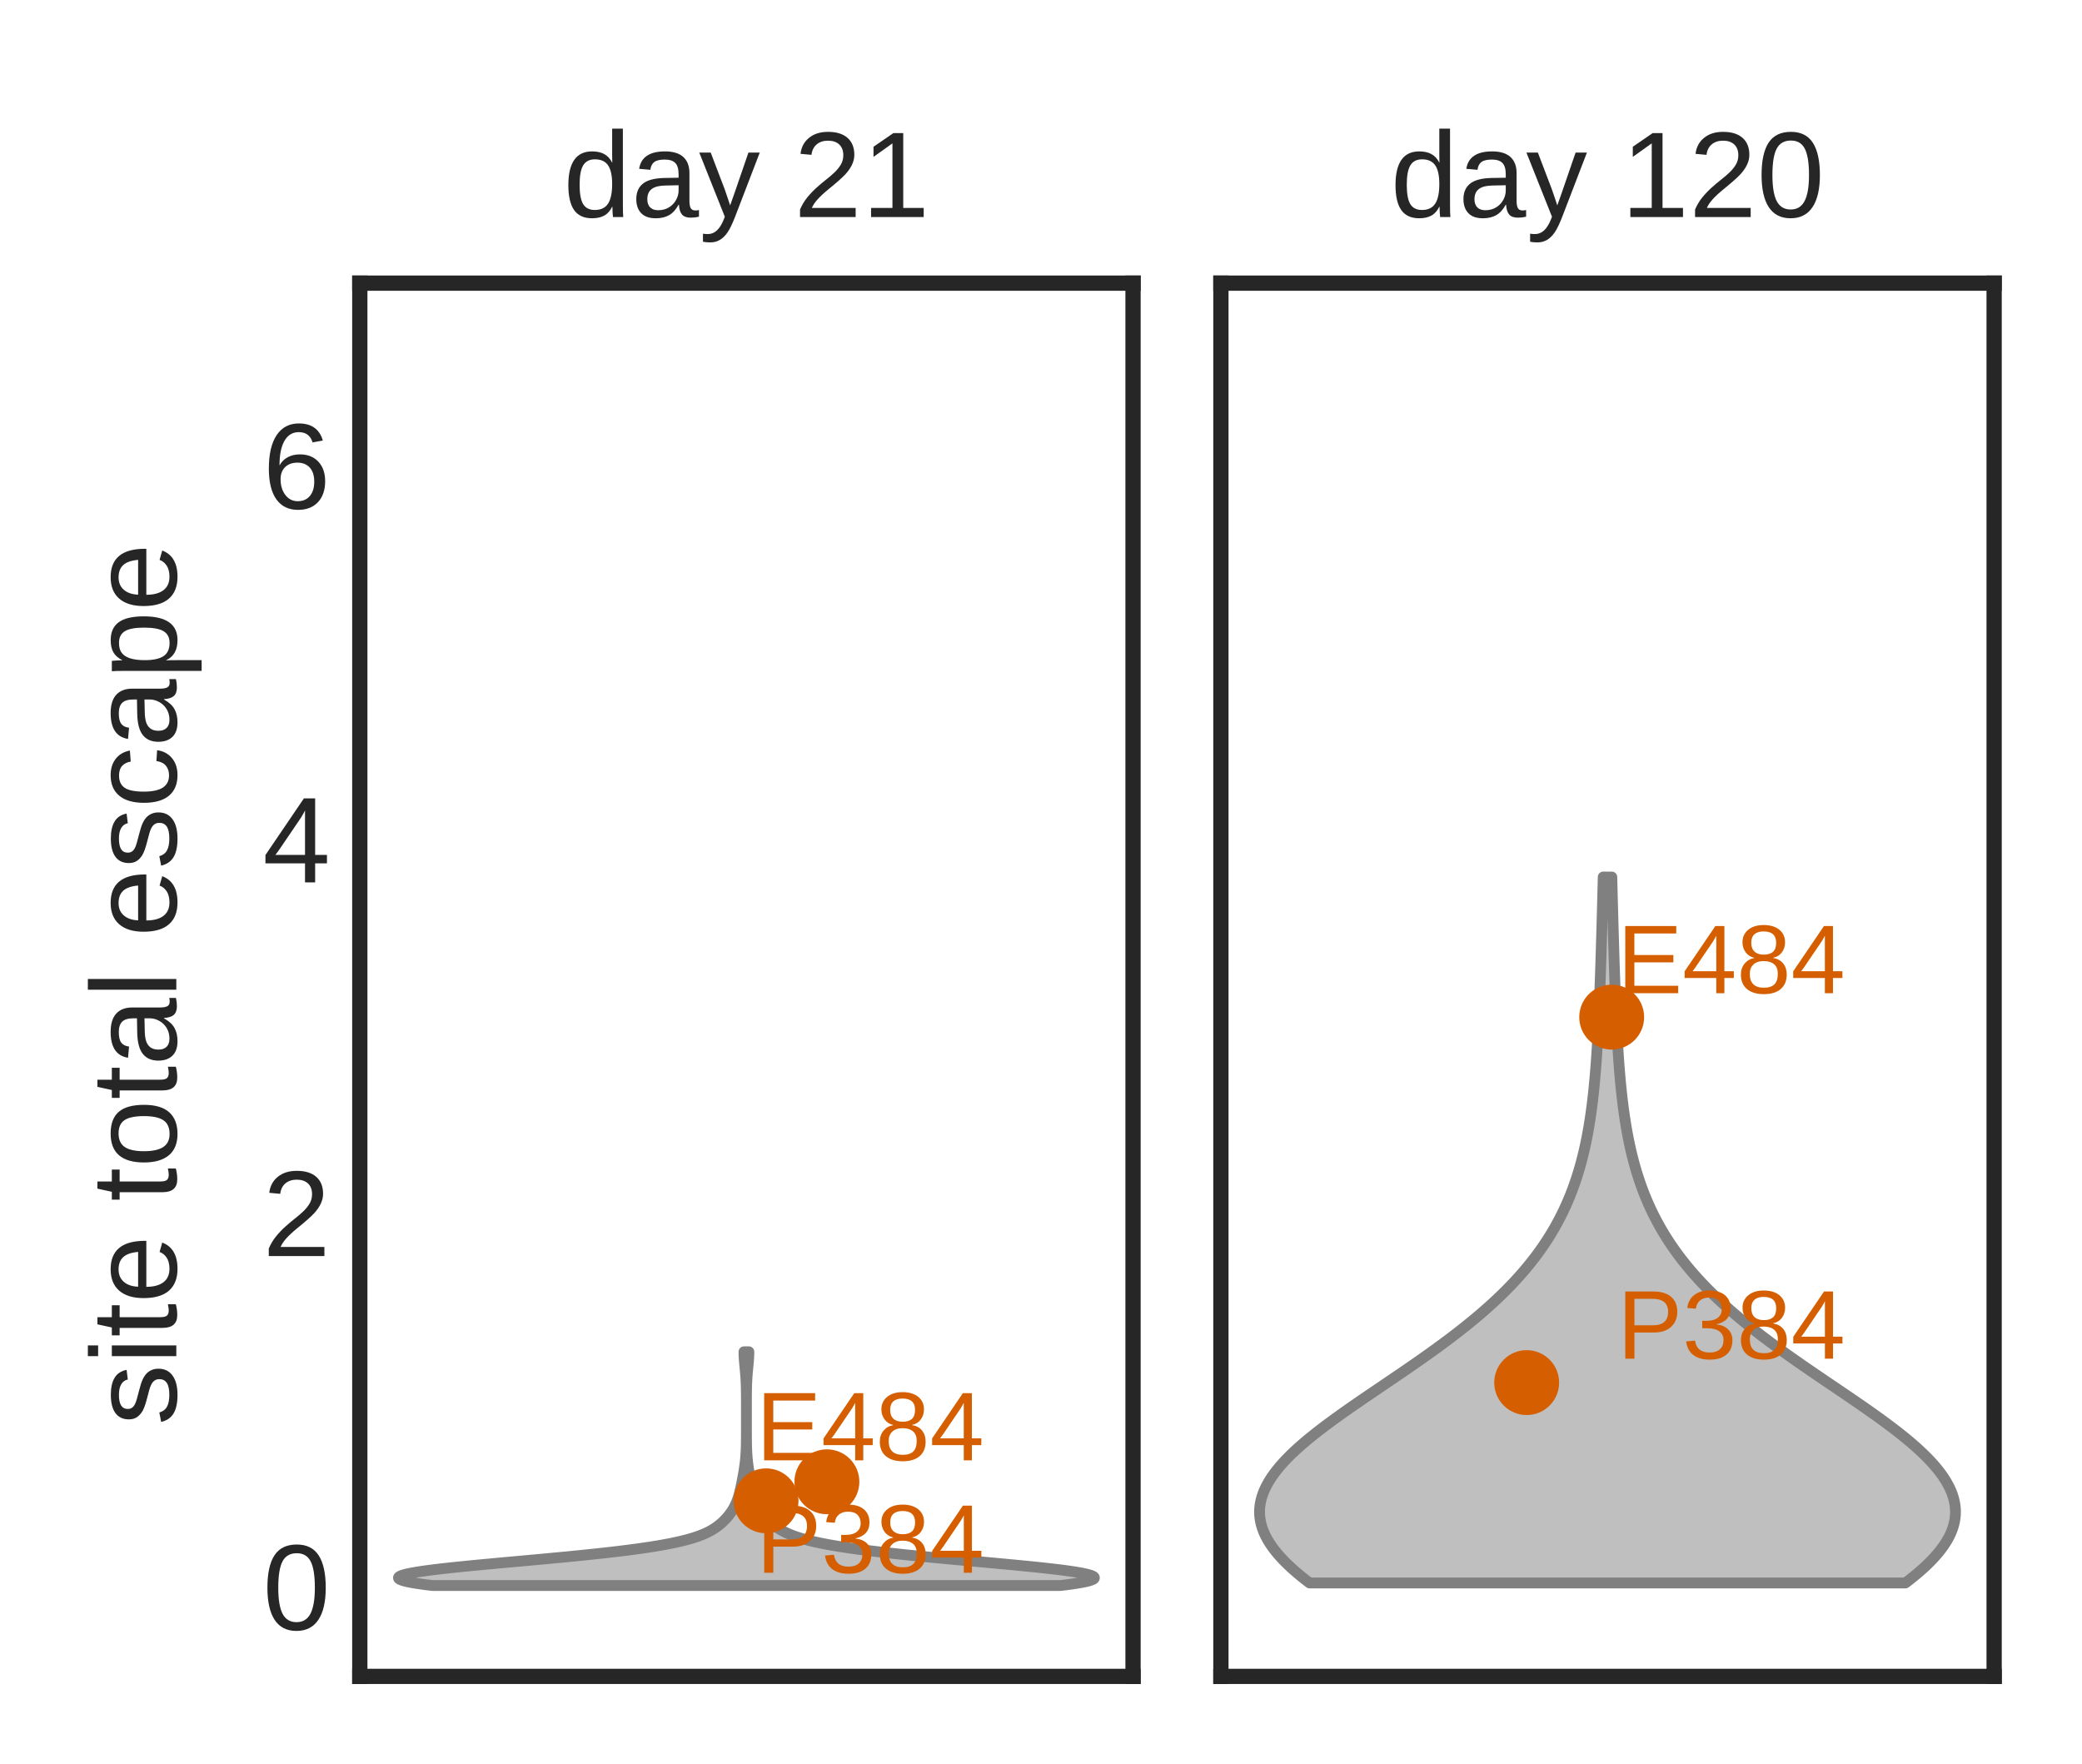 <?xml version="1.0" encoding="utf-8" standalone="no"?>
<!DOCTYPE svg PUBLIC "-//W3C//DTD SVG 1.1//EN"
  "http://www.w3.org/Graphics/SVG/1.1/DTD/svg11.dtd">
<!-- Created with matplotlib (https://matplotlib.org/) -->
<svg height="144.556pt" version="1.1" viewBox="0 0 170.603 144.556" width="170.603pt" xmlns="http://www.w3.org/2000/svg" xmlns:xlink="http://www.w3.org/1999/xlink">
 <defs>
  <style type="text/css">*{stroke-linecap:butt;stroke-linejoin:round;}</style>
 </defs>
 <g id="figure_1">
  <g id="patch_1">
   <path d="M -0 144.556 
L 170.603 144.556 
L 170.603 0 
L -0 0 
z
" style="fill:#ffffff;"/>
  </g>
  <g id="axes_1">
   <g id="patch_2">
    <path d="M 29.483 137.356 
L 92.843 137.356 
L 92.843 23.2 
L 29.483 23.2 
z
" style="fill:#ffffff;"/>
   </g>
   <g id="matplotlib.axis_1">
    <g id="xtick_1"/>
   </g>
   <g id="matplotlib.axis_2">
    <g id="ytick_1">
     <g id="line2d_1"/>
     <g id="text_1">
      <!-- 0 -->
      <g style="fill:#262626;" transform="translate(21.522 133.534)scale(0.1 -0.1)">
       <defs>
        <path d="M 51.703 34.422 
Q 51.703 17.188 45.625 8.094 
Q 39.547 -0.984 27.688 -0.984 
Q 15.828 -0.984 9.859 8.047 
Q 3.906 17.094 3.906 34.422 
Q 3.906 52.156 9.688 60.984 
Q 15.484 69.828 27.984 69.828 
Q 40.141 69.828 45.922 60.891 
Q 51.703 51.953 51.703 34.422 
z
M 42.781 34.422 
Q 42.781 49.312 39.328 56 
Q 35.891 62.703 27.984 62.703 
Q 19.875 62.703 16.328 56.109 
Q 12.797 49.516 12.797 34.422 
Q 12.797 19.781 16.375 12.984 
Q 19.969 6.203 27.781 6.203 
Q 35.547 6.203 39.156 13.125 
Q 42.781 20.062 42.781 34.422 
z
" id="LiberationSans-48"/>
       </defs>
       <use xlink:href="#LiberationSans-48"/>
      </g>
     </g>
    </g>
    <g id="ytick_2">
     <g id="line2d_2"/>
     <g id="text_2">
      <!-- 2 -->
      <g style="fill:#262626;" transform="translate(21.522 102.916)scale(0.1 -0.1)">
       <defs>
        <path d="M 5.031 0 
L 5.031 6.203 
Q 7.516 11.922 11.109 16.281 
Q 14.703 20.656 18.656 24.188 
Q 22.609 27.734 26.484 30.766 
Q 30.375 33.797 33.5 36.812 
Q 36.625 39.844 38.547 43.156 
Q 40.484 46.484 40.484 50.688 
Q 40.484 56.344 37.156 59.469 
Q 33.844 62.594 27.938 62.594 
Q 22.312 62.594 18.672 59.547 
Q 15.047 56.5 14.406 50.984 
L 5.422 51.812 
Q 6.391 60.062 12.422 64.938 
Q 18.453 69.828 27.938 69.828 
Q 38.328 69.828 43.922 64.922 
Q 49.516 60.016 49.516 50.984 
Q 49.516 46.969 47.672 43.016 
Q 45.844 39.062 42.234 35.109 
Q 38.625 31.156 28.422 22.859 
Q 22.797 18.266 19.469 14.578 
Q 16.156 10.891 14.703 7.469 
L 50.594 7.469 
L 50.594 0 
z
" id="LiberationSans-50"/>
       </defs>
       <use xlink:href="#LiberationSans-50"/>
      </g>
     </g>
    </g>
    <g id="ytick_3">
     <g id="line2d_3"/>
     <g id="text_3">
      <!-- 4 -->
      <g style="fill:#262626;" transform="translate(21.522 72.297)scale(0.1 -0.1)">
       <defs>
        <path d="M 43.016 15.578 
L 43.016 0 
L 34.719 0 
L 34.719 15.578 
L 2.297 15.578 
L 2.297 22.406 
L 33.797 68.797 
L 43.016 68.797 
L 43.016 22.516 
L 52.688 22.516 
L 52.688 15.578 
z
M 34.719 58.891 
Q 34.625 58.594 33.344 56.297 
Q 32.078 54 31.453 53.078 
L 13.812 27.094 
L 11.188 23.484 
L 10.406 22.516 
L 34.719 22.516 
z
" id="LiberationSans-52"/>
       </defs>
       <use xlink:href="#LiberationSans-52"/>
      </g>
     </g>
    </g>
    <g id="ytick_4">
     <g id="line2d_4"/>
     <g id="text_4">
      <!-- 6 -->
      <g style="fill:#262626;" transform="translate(21.522 41.678)scale(0.1 -0.1)">
       <defs>
        <path d="M 51.219 22.516 
Q 51.219 11.625 45.312 5.312 
Q 39.406 -0.984 29 -0.984 
Q 17.391 -0.984 11.234 7.656 
Q 5.078 16.312 5.078 32.812 
Q 5.078 50.688 11.469 60.25 
Q 17.875 69.828 29.688 69.828 
Q 45.266 69.828 49.312 55.812 
L 40.922 54.297 
Q 38.328 62.703 29.594 62.703 
Q 22.078 62.703 17.938 55.688 
Q 13.812 48.688 13.812 35.406 
Q 16.219 39.844 20.562 42.156 
Q 24.906 44.484 30.516 44.484 
Q 40.047 44.484 45.625 38.516 
Q 51.219 32.562 51.219 22.516 
z
M 42.281 22.125 
Q 42.281 29.594 38.625 33.641 
Q 34.969 37.703 28.422 37.703 
Q 22.266 37.703 18.484 34.109 
Q 14.703 30.516 14.703 24.219 
Q 14.703 16.266 18.625 11.188 
Q 22.562 6.109 28.719 6.109 
Q 35.062 6.109 38.672 10.375 
Q 42.281 14.656 42.281 22.125 
z
" id="LiberationSans-54"/>
       </defs>
       <use xlink:href="#LiberationSans-54"/>
      </g>
     </g>
    </g>
    <g id="ytick_5">
     <g id="line2d_5"/>
    </g>
    <g id="ytick_6">
     <g id="line2d_6"/>
    </g>
    <g id="ytick_7">
     <g id="line2d_7"/>
    </g>
    <g id="text_5">
     <!-- site total escape -->
     <g style="fill:#262626;" transform="translate(14.447 116.786)rotate(-90)scale(0.1 -0.1)">
      <defs>
       <path d="M 46.391 14.594 
Q 46.391 7.125 40.75 3.062 
Q 35.109 -0.984 24.953 -0.984 
Q 15.094 -0.984 9.734 2.266 
Q 4.391 5.516 2.781 12.406 
L 10.547 13.922 
Q 11.672 9.672 15.188 7.688 
Q 18.703 5.719 24.953 5.719 
Q 31.641 5.719 34.734 7.766 
Q 37.844 9.812 37.844 13.922 
Q 37.844 17.047 35.688 19 
Q 33.547 20.953 28.766 22.219 
L 22.469 23.875 
Q 14.891 25.828 11.688 27.703 
Q 8.5 29.594 6.688 32.281 
Q 4.891 34.969 4.891 38.875 
Q 4.891 46.094 10.031 49.875 
Q 15.188 53.656 25.047 53.656 
Q 33.797 53.656 38.938 50.578 
Q 44.094 47.516 45.453 40.719 
L 37.547 39.75 
Q 36.812 43.266 33.609 45.141 
Q 30.422 47.016 25.047 47.016 
Q 19.094 47.016 16.25 45.203 
Q 13.422 43.406 13.422 39.75 
Q 13.422 37.5 14.594 36.031 
Q 15.766 34.578 18.062 33.547 
Q 20.359 32.516 27.734 30.719 
Q 34.719 28.953 37.797 27.469 
Q 40.875 25.984 42.656 24.172 
Q 44.438 22.359 45.406 19.984 
Q 46.391 17.625 46.391 14.594 
z
" id="LiberationSans-115"/>
       <path d="M 6.688 64.062 
L 6.688 72.469 
L 15.484 72.469 
L 15.484 64.062 
z
M 6.688 0 
L 6.688 52.828 
L 15.484 52.828 
L 15.484 0 
z
" id="LiberationSans-105"/>
       <path d="M 27.047 0.391 
Q 22.703 -0.781 18.172 -0.781 
Q 7.625 -0.781 7.625 11.188 
L 7.625 46.438 
L 1.516 46.438 
L 1.516 52.828 
L 7.953 52.828 
L 10.547 64.656 
L 16.406 64.656 
L 16.406 52.828 
L 26.172 52.828 
L 26.172 46.438 
L 16.406 46.438 
L 16.406 13.094 
Q 16.406 9.281 17.641 7.734 
Q 18.891 6.203 21.969 6.203 
Q 23.734 6.203 27.047 6.891 
z
" id="LiberationSans-116"/>
       <path d="M 13.484 24.562 
Q 13.484 15.484 17.234 10.547 
Q 21 5.609 28.219 5.609 
Q 33.938 5.609 37.375 7.906 
Q 40.828 10.203 42.047 13.719 
L 49.75 11.531 
Q 45.016 -0.984 28.219 -0.984 
Q 16.5 -0.984 10.375 6 
Q 4.25 12.984 4.25 26.766 
Q 4.25 39.844 10.375 46.828 
Q 16.5 53.812 27.875 53.812 
Q 51.172 53.812 51.172 25.734 
L 51.172 24.562 
z
M 42.094 31.297 
Q 41.359 39.656 37.844 43.484 
Q 34.328 47.312 27.734 47.312 
Q 21.344 47.312 17.609 43.031 
Q 13.875 38.766 13.578 31.297 
z
" id="LiberationSans-101"/>
       <path id="LiberationSans-32"/>
       <path d="M 51.422 26.469 
Q 51.422 12.594 45.312 5.797 
Q 39.203 -0.984 27.594 -0.984 
Q 16.016 -0.984 10.109 6.078 
Q 4.203 13.141 4.203 26.469 
Q 4.203 53.812 27.875 53.812 
Q 39.984 53.812 45.703 47.141 
Q 51.422 40.484 51.422 26.469 
z
M 42.188 26.469 
Q 42.188 37.406 38.938 42.359 
Q 35.688 47.312 28.031 47.312 
Q 20.312 47.312 16.859 42.25 
Q 13.422 37.203 13.422 26.469 
Q 13.422 16.016 16.812 10.766 
Q 20.219 5.516 27.484 5.516 
Q 35.406 5.516 38.797 10.594 
Q 42.188 15.672 42.188 26.469 
z
" id="LiberationSans-111"/>
       <path d="M 20.219 -0.984 
Q 12.25 -0.984 8.25 3.219 
Q 4.25 7.422 4.25 14.75 
Q 4.25 22.953 9.641 27.344 
Q 15.047 31.734 27.047 32.031 
L 38.922 32.234 
L 38.922 35.109 
Q 38.922 41.547 36.188 44.328 
Q 33.453 47.125 27.594 47.125 
Q 21.688 47.125 19 45.109 
Q 16.312 43.109 15.766 38.719 
L 6.594 39.547 
Q 8.844 53.812 27.781 53.812 
Q 37.75 53.812 42.766 49.234 
Q 47.797 44.672 47.797 36.031 
L 47.797 13.281 
Q 47.797 9.375 48.828 7.391 
Q 49.859 5.422 52.734 5.422 
Q 54 5.422 55.609 5.766 
L 55.609 0.297 
Q 52.297 -0.484 48.828 -0.484 
Q 43.953 -0.484 41.719 2.078 
Q 39.5 4.641 39.203 10.109 
L 38.922 10.109 
Q 35.547 4.047 31.078 1.531 
Q 26.609 -0.984 20.219 -0.984 
z
M 22.219 5.609 
Q 27.047 5.609 30.812 7.812 
Q 34.578 10.016 36.75 13.844 
Q 38.922 17.672 38.922 21.734 
L 38.922 26.078 
L 29.297 25.875 
Q 23.094 25.781 19.891 24.609 
Q 16.703 23.438 14.984 21 
Q 13.281 18.562 13.281 14.594 
Q 13.281 10.297 15.594 7.953 
Q 17.922 5.609 22.219 5.609 
z
" id="LiberationSans-97"/>
       <path d="M 6.734 0 
L 6.734 72.469 
L 15.531 72.469 
L 15.531 0 
z
" id="LiberationSans-108"/>
       <path d="M 13.422 26.656 
Q 13.422 16.109 16.734 11.031 
Q 20.062 5.953 26.766 5.953 
Q 31.453 5.953 34.594 8.484 
Q 37.75 11.031 38.484 16.312 
L 47.359 15.719 
Q 46.344 8.109 40.875 3.562 
Q 35.406 -0.984 27 -0.984 
Q 15.922 -0.984 10.078 6.016 
Q 4.25 13.031 4.25 26.469 
Q 4.25 39.797 10.109 46.797 
Q 15.969 53.812 26.906 53.812 
Q 35.016 53.812 40.359 49.609 
Q 45.703 45.406 47.078 38.031 
L 38.031 37.359 
Q 37.359 41.75 34.562 44.328 
Q 31.781 46.922 26.656 46.922 
Q 19.672 46.922 16.547 42.281 
Q 13.422 37.641 13.422 26.656 
z
" id="LiberationSans-99"/>
       <path d="M 51.422 26.656 
Q 51.422 -0.984 31.984 -0.984 
Q 19.781 -0.984 15.578 8.203 
L 15.328 8.203 
Q 15.531 7.812 15.531 -0.094 
L 15.531 -20.75 
L 6.734 -20.75 
L 6.734 42.047 
Q 6.734 50.203 6.453 52.828 
L 14.938 52.828 
Q 14.984 52.641 15.078 51.438 
Q 15.188 50.25 15.312 47.75 
Q 15.438 45.266 15.438 44.344 
L 15.625 44.344 
Q 17.969 49.219 21.828 51.484 
Q 25.688 53.766 31.984 53.766 
Q 41.75 53.766 46.578 47.219 
Q 51.422 40.672 51.422 26.656 
z
M 42.188 26.469 
Q 42.188 37.5 39.203 42.234 
Q 36.234 46.969 29.734 46.969 
Q 24.516 46.969 21.562 44.766 
Q 18.609 42.578 17.062 37.906 
Q 15.531 33.25 15.531 25.781 
Q 15.531 15.375 18.844 10.438 
Q 22.172 5.516 29.641 5.516 
Q 36.188 5.516 39.188 10.328 
Q 42.188 15.141 42.188 26.469 
z
" id="LiberationSans-112"/>
      </defs>
      <use xlink:href="#LiberationSans-115"/>
      <use x="50" xlink:href="#LiberationSans-105"/>
      <use x="72.217" xlink:href="#LiberationSans-116"/>
      <use x="100" xlink:href="#LiberationSans-101"/>
      <use x="155.615" xlink:href="#LiberationSans-32"/>
      <use x="183.398" xlink:href="#LiberationSans-116"/>
      <use x="211.182" xlink:href="#LiberationSans-111"/>
      <use x="266.797" xlink:href="#LiberationSans-116"/>
      <use x="294.58" xlink:href="#LiberationSans-97"/>
      <use x="350.195" xlink:href="#LiberationSans-108"/>
      <use x="372.412" xlink:href="#LiberationSans-32"/>
      <use x="400.195" xlink:href="#LiberationSans-101"/>
      <use x="455.811" xlink:href="#LiberationSans-115"/>
      <use x="505.811" xlink:href="#LiberationSans-99"/>
      <use x="555.811" xlink:href="#LiberationSans-97"/>
      <use x="611.426" xlink:href="#LiberationSans-112"/>
      <use x="667.041" xlink:href="#LiberationSans-101"/>
     </g>
    </g>
   </g>
   <g id="PolyCollection_1">
    <defs>
     <path d="M 35.434 -14.645 
L 35.277 -14.664 
L 35.124 -14.682 
L 34.976 -14.701 
L 34.831 -14.72 
L 34.691 -14.739 
L 34.555 -14.757 
L 34.423 -14.776 
L 34.295 -14.795 
L 34.172 -14.813 
L 34.054 -14.832 
L 33.939 -14.851 
L 33.83 -14.87 
L 33.725 -14.888 
L 33.625 -14.907 
L 33.529 -14.926 
L 33.439 -14.944 
L 33.353 -14.963 
L 33.272 -14.982 
L 33.195 -15.001 
L 33.124 -15.019 
L 33.058 -15.038 
L 32.996 -15.057 
L 32.94 -15.076 
L 32.888 -15.094 
L 32.842 -15.113 
L 32.801 -15.132 
L 32.764 -15.15 
L 32.733 -15.169 
L 32.707 -15.188 
L 32.685 -15.207 
L 32.669 -15.225 
L 32.658 -15.244 
L 32.652 -15.263 
L 32.651 -15.281 
L 32.655 -15.3 
L 32.664 -15.319 
L 32.678 -15.338 
L 32.696 -15.356 
L 32.72 -15.375 
L 32.749 -15.394 
L 32.783 -15.413 
L 32.821 -15.431 
L 32.864 -15.45 
L 32.912 -15.469 
L 32.965 -15.487 
L 33.023 -15.506 
L 33.085 -15.525 
L 33.151 -15.544 
L 33.223 -15.562 
L 33.299 -15.581 
L 33.379 -15.6 
L 33.463 -15.618 
L 33.552 -15.637 
L 33.646 -15.656 
L 33.743 -15.675 
L 33.845 -15.693 
L 33.951 -15.712 
L 34.06 -15.731 
L 34.174 -15.75 
L 34.292 -15.768 
L 34.413 -15.787 
L 34.538 -15.806 
L 34.667 -15.824 
L 34.799 -15.843 
L 34.935 -15.862 
L 35.074 -15.881 
L 35.217 -15.899 
L 35.363 -15.918 
L 35.512 -15.937 
L 35.664 -15.955 
L 35.82 -15.974 
L 35.978 -15.993 
L 36.139 -16.012 
L 36.302 -16.03 
L 36.469 -16.049 
L 36.638 -16.068 
L 36.809 -16.087 
L 36.983 -16.105 
L 37.159 -16.124 
L 37.338 -16.143 
L 37.519 -16.161 
L 37.701 -16.18 
L 37.886 -16.199 
L 38.072 -16.218 
L 38.261 -16.236 
L 38.451 -16.255 
L 38.642 -16.274 
L 38.835 -16.292 
L 39.03 -16.311 
L 39.226 -16.33 
L 39.423 -16.349 
L 39.621 -16.367 
L 39.821 -16.386 
L 40.021 -16.405 
L 40.222 -16.423 
L 40.424 -16.442 
L 40.627 -16.461 
L 40.831 -16.48 
L 41.035 -16.498 
L 41.24 -16.517 
L 41.445 -16.536 
L 41.65 -16.555 
L 41.856 -16.573 
L 42.062 -16.592 
L 42.268 -16.611 
L 42.474 -16.629 
L 42.68 -16.648 
L 42.886 -16.667 
L 43.092 -16.686 
L 43.297 -16.704 
L 43.502 -16.723 
L 43.707 -16.742 
L 43.912 -16.76 
L 44.116 -16.779 
L 44.319 -16.798 
L 44.522 -16.817 
L 44.724 -16.835 
L 44.925 -16.854 
L 45.126 -16.873 
L 45.325 -16.892 
L 45.524 -16.91 
L 45.722 -16.929 
L 45.919 -16.948 
L 46.114 -16.966 
L 46.309 -16.985 
L 46.503 -17.004 
L 46.695 -17.023 
L 46.886 -17.041 
L 47.076 -17.06 
L 47.264 -17.079 
L 47.451 -17.097 
L 47.637 -17.116 
L 47.822 -17.135 
L 48.004 -17.154 
L 48.186 -17.172 
L 48.366 -17.191 
L 48.544 -17.21 
L 48.721 -17.229 
L 48.896 -17.247 
L 49.069 -17.266 
L 49.241 -17.285 
L 49.411 -17.303 
L 49.58 -17.322 
L 49.746 -17.341 
L 49.911 -17.36 
L 50.075 -17.378 
L 50.236 -17.397 
L 50.396 -17.416 
L 50.554 -17.434 
L 50.71 -17.453 
L 50.864 -17.472 
L 51.017 -17.491 
L 51.167 -17.509 
L 51.316 -17.528 
L 51.463 -17.547 
L 51.608 -17.566 
L 51.751 -17.584 
L 51.893 -17.603 
L 52.032 -17.622 
L 52.17 -17.64 
L 52.306 -17.659 
L 52.44 -17.678 
L 52.572 -17.697 
L 52.702 -17.715 
L 52.83 -17.734 
L 52.957 -17.753 
L 53.082 -17.771 
L 53.205 -17.79 
L 53.326 -17.809 
L 53.445 -17.828 
L 53.562 -17.846 
L 53.678 -17.865 
L 53.792 -17.884 
L 53.904 -17.902 
L 54.014 -17.921 
L 54.123 -17.94 
L 54.23 -17.959 
L 54.335 -17.977 
L 54.438 -17.996 
L 54.54 -18.015 
L 54.64 -18.034 
L 54.738 -18.052 
L 54.835 -18.071 
L 54.93 -18.09 
L 55.023 -18.108 
L 55.115 -18.127 
L 55.205 -18.146 
L 55.294 -18.165 
L 55.381 -18.183 
L 55.466 -18.202 
L 55.551 -18.221 
L 55.633 -18.239 
L 55.714 -18.258 
L 55.794 -18.277 
L 55.872 -18.296 
L 55.949 -18.314 
L 56.024 -18.333 
L 56.098 -18.352 
L 56.171 -18.371 
L 56.242 -18.389 
L 56.312 -18.408 
L 56.381 -18.427 
L 56.448 -18.445 
L 56.515 -18.464 
L 56.579 -18.483 
L 56.643 -18.502 
L 56.706 -18.52 
L 56.767 -18.539 
L 56.827 -18.558 
L 56.886 -18.576 
L 56.944 -18.595 
L 57.001 -18.614 
L 57.057 -18.633 
L 57.112 -18.651 
L 57.166 -18.67 
L 57.218 -18.689 
L 57.27 -18.708 
L 57.321 -18.726 
L 57.371 -18.745 
L 57.42 -18.764 
L 57.468 -18.782 
L 57.515 -18.801 
L 57.561 -18.82 
L 57.606 -18.839 
L 57.651 -18.857 
L 57.695 -18.876 
L 57.738 -18.895 
L 57.78 -18.913 
L 57.821 -18.932 
L 57.862 -18.951 
L 57.902 -18.97 
L 57.941 -18.988 
L 57.979 -19.007 
L 58.017 -19.026 
L 58.054 -19.044 
L 58.091 -19.063 
L 58.127 -19.082 
L 58.162 -19.101 
L 58.196 -19.119 
L 58.23 -19.138 
L 58.264 -19.157 
L 58.297 -19.176 
L 58.329 -19.194 
L 58.361 -19.213 
L 58.393 -19.232 
L 58.423 -19.25 
L 58.454 -19.269 
L 58.484 -19.288 
L 58.513 -19.307 
L 58.542 -19.325 
L 58.571 -19.344 
L 58.599 -19.363 
L 58.626 -19.381 
L 58.654 -19.4 
L 58.681 -19.419 
L 58.707 -19.438 
L 58.733 -19.456 
L 58.759 -19.475 
L 58.784 -19.494 
L 58.809 -19.513 
L 58.834 -19.531 
L 58.859 -19.55 
L 58.883 -19.569 
L 58.906 -19.587 
L 58.93 -19.606 
L 58.953 -19.625 
L 58.976 -19.644 
L 58.998 -19.662 
L 59.021 -19.681 
L 59.043 -19.7 
L 59.065 -19.718 
L 59.086 -19.737 
L 59.107 -19.756 
L 59.128 -19.775 
L 59.149 -19.793 
L 59.17 -19.812 
L 59.19 -19.831 
L 59.21 -19.85 
L 59.23 -19.868 
L 59.25 -19.887 
L 59.269 -19.906 
L 59.288 -19.924 
L 59.307 -19.943 
L 59.326 -19.962 
L 59.345 -19.981 
L 59.363 -19.999 
L 59.382 -20.018 
L 59.4 -20.037 
L 59.418 -20.055 
L 59.436 -20.074 
L 59.453 -20.093 
L 59.47 -20.112 
L 59.488 -20.13 
L 59.505 -20.149 
L 59.522 -20.168 
L 59.538 -20.187 
L 59.555 -20.205 
L 59.571 -20.224 
L 59.587 -20.243 
L 59.604 -20.261 
L 59.619 -20.28 
L 59.635 -20.299 
L 59.651 -20.318 
L 59.666 -20.336 
L 59.682 -20.355 
L 59.697 -20.374 
L 59.712 -20.392 
L 59.727 -20.411 
L 59.741 -20.43 
L 59.756 -20.449 
L 59.77 -20.467 
L 59.785 -20.486 
L 59.799 -20.505 
L 59.813 -20.523 
L 59.827 -20.542 
L 59.84 -20.561 
L 59.854 -20.58 
L 59.867 -20.598 
L 59.881 -20.617 
L 59.894 -20.636 
L 59.907 -20.655 
L 59.92 -20.673 
L 59.932 -20.692 
L 59.945 -20.711 
L 59.957 -20.729 
L 59.97 -20.748 
L 59.982 -20.767 
L 59.994 -20.786 
L 60.006 -20.804 
L 60.018 -20.823 
L 60.029 -20.842 
L 60.041 -20.86 
L 60.052 -20.879 
L 60.064 -20.898 
L 60.075 -20.917 
L 60.086 -20.935 
L 60.097 -20.954 
L 60.107 -20.973 
L 60.118 -20.992 
L 60.129 -21.01 
L 60.139 -21.029 
L 60.149 -21.048 
L 60.159 -21.066 
L 60.169 -21.085 
L 60.179 -21.104 
L 60.189 -21.123 
L 60.199 -21.141 
L 60.208 -21.16 
L 60.218 -21.179 
L 60.227 -21.197 
L 60.236 -21.216 
L 60.245 -21.235 
L 60.254 -21.254 
L 60.263 -21.272 
L 60.272 -21.291 
L 60.281 -21.31 
L 60.289 -21.329 
L 60.297 -21.347 
L 60.306 -21.366 
L 60.314 -21.385 
L 60.322 -21.403 
L 60.33 -21.422 
L 60.338 -21.441 
L 60.346 -21.46 
L 60.354 -21.478 
L 60.361 -21.497 
L 60.369 -21.516 
L 60.376 -21.534 
L 60.383 -21.553 
L 60.391 -21.572 
L 60.398 -21.591 
L 60.405 -21.609 
L 60.412 -21.628 
L 60.419 -21.647 
L 60.426 -21.666 
L 60.432 -21.684 
L 60.439 -21.703 
L 60.445 -21.722 
L 60.452 -21.74 
L 60.458 -21.759 
L 60.465 -21.778 
L 60.471 -21.797 
L 60.477 -21.815 
L 60.483 -21.834 
L 60.489 -21.853 
L 60.495 -21.871 
L 60.501 -21.89 
L 60.507 -21.909 
L 60.513 -21.928 
L 60.518 -21.946 
L 60.524 -21.965 
L 60.53 -21.984 
L 60.535 -22.002 
L 60.54 -22.021 
L 60.546 -22.04 
L 60.551 -22.059 
L 60.556 -22.077 
L 60.562 -22.096 
L 60.567 -22.115 
L 60.572 -22.134 
L 60.577 -22.152 
L 60.582 -22.171 
L 60.587 -22.19 
L 60.592 -22.208 
L 60.597 -22.227 
L 60.602 -22.246 
L 60.607 -22.265 
L 60.611 -22.283 
L 60.616 -22.302 
L 60.621 -22.321 
L 60.625 -22.339 
L 60.63 -22.358 
L 60.634 -22.377 
L 60.639 -22.396 
L 60.643 -22.414 
L 60.648 -22.433 
L 60.652 -22.452 
L 60.657 -22.471 
L 60.661 -22.489 
L 60.665 -22.508 
L 60.67 -22.527 
L 60.674 -22.545 
L 60.678 -22.564 
L 60.682 -22.583 
L 60.687 -22.602 
L 60.691 -22.62 
L 60.695 -22.639 
L 60.699 -22.658 
L 60.703 -22.676 
L 60.707 -22.695 
L 60.711 -22.714 
L 60.715 -22.733 
L 60.719 -22.751 
L 60.723 -22.77 
L 60.727 -22.789 
L 60.731 -22.808 
L 60.735 -22.826 
L 60.739 -22.845 
L 60.743 -22.864 
L 60.747 -22.882 
L 60.751 -22.901 
L 60.755 -22.92 
L 60.758 -22.939 
L 60.762 -22.957 
L 60.766 -22.976 
L 60.77 -22.995 
L 60.774 -23.013 
L 60.777 -23.032 
L 60.781 -23.051 
L 60.785 -23.07 
L 60.789 -23.088 
L 60.792 -23.107 
L 60.796 -23.126 
L 60.8 -23.144 
L 60.803 -23.163 
L 60.807 -23.182 
L 60.811 -23.201 
L 60.814 -23.219 
L 60.818 -23.238 
L 60.822 -23.257 
L 60.825 -23.276 
L 60.829 -23.294 
L 60.832 -23.313 
L 60.836 -23.332 
L 60.84 -23.35 
L 60.843 -23.369 
L 60.847 -23.388 
L 60.85 -23.407 
L 60.854 -23.425 
L 60.857 -23.444 
L 60.861 -23.463 
L 60.864 -23.481 
L 60.868 -23.5 
L 60.871 -23.519 
L 60.875 -23.538 
L 60.878 -23.556 
L 60.882 -23.575 
L 60.885 -23.594 
L 60.889 -23.613 
L 60.892 -23.631 
L 60.895 -23.65 
L 60.899 -23.669 
L 60.902 -23.687 
L 60.905 -23.706 
L 60.909 -23.725 
L 60.912 -23.744 
L 60.915 -23.762 
L 60.919 -23.781 
L 60.922 -23.8 
L 60.925 -23.818 
L 60.929 -23.837 
L 60.932 -23.856 
L 60.935 -23.875 
L 60.938 -23.893 
L 60.941 -23.912 
L 60.945 -23.931 
L 60.948 -23.95 
L 60.951 -23.968 
L 60.954 -23.987 
L 60.957 -24.006 
L 60.96 -24.024 
L 60.963 -24.043 
L 60.966 -24.062 
L 60.969 -24.081 
L 60.972 -24.099 
L 60.975 -24.118 
L 60.978 -24.137 
L 60.981 -24.155 
L 60.984 -24.174 
L 60.987 -24.193 
L 60.99 -24.212 
L 60.993 -24.23 
L 60.996 -24.249 
L 60.999 -24.268 
L 61.001 -24.287 
L 61.004 -24.305 
L 61.007 -24.324 
L 61.01 -24.343 
L 61.012 -24.361 
L 61.015 -24.38 
L 61.018 -24.399 
L 61.02 -24.418 
L 61.023 -24.436 
L 61.026 -24.455 
L 61.028 -24.474 
L 61.031 -24.492 
L 61.033 -24.511 
L 61.036 -24.53 
L 61.038 -24.549 
L 61.04 -24.567 
L 61.043 -24.586 
L 61.045 -24.605 
L 61.048 -24.623 
L 61.05 -24.642 
L 61.052 -24.661 
L 61.055 -24.68 
L 61.057 -24.698 
L 61.059 -24.717 
L 61.061 -24.736 
L 61.063 -24.755 
L 61.065 -24.773 
L 61.068 -24.792 
L 61.07 -24.811 
L 61.072 -24.829 
L 61.074 -24.848 
L 61.076 -24.867 
L 61.078 -24.886 
L 61.079 -24.904 
L 61.081 -24.923 
L 61.083 -24.942 
L 61.085 -24.96 
L 61.087 -24.979 
L 61.089 -24.998 
L 61.09 -25.017 
L 61.092 -25.035 
L 61.094 -25.054 
L 61.096 -25.073 
L 61.097 -25.092 
L 61.099 -25.11 
L 61.1 -25.129 
L 61.102 -25.148 
L 61.103 -25.166 
L 61.105 -25.185 
L 61.106 -25.204 
L 61.108 -25.223 
L 61.109 -25.241 
L 61.111 -25.26 
L 61.112 -25.279 
L 61.113 -25.297 
L 61.115 -25.316 
L 61.116 -25.335 
L 61.117 -25.354 
L 61.119 -25.372 
L 61.12 -25.391 
L 61.121 -25.41 
L 61.122 -25.429 
L 61.123 -25.447 
L 61.124 -25.466 
L 61.125 -25.485 
L 61.127 -25.503 
L 61.128 -25.522 
L 61.129 -25.541 
L 61.13 -25.56 
L 61.131 -25.578 
L 61.132 -25.597 
L 61.132 -25.616 
L 61.133 -25.634 
L 61.134 -25.653 
L 61.135 -25.672 
L 61.136 -25.691 
L 61.137 -25.709 
L 61.138 -25.728 
L 61.138 -25.747 
L 61.139 -25.765 
L 61.14 -25.784 
L 61.141 -25.803 
L 61.141 -25.822 
L 61.142 -25.84 
L 61.143 -25.859 
L 61.143 -25.878 
L 61.144 -25.897 
L 61.145 -25.915 
L 61.145 -25.934 
L 61.146 -25.953 
L 61.146 -25.971 
L 61.147 -25.99 
L 61.148 -26.009 
L 61.148 -26.028 
L 61.149 -26.046 
L 61.149 -26.065 
L 61.15 -26.084 
L 61.15 -26.102 
L 61.15 -26.121 
L 61.151 -26.14 
L 61.151 -26.159 
L 61.152 -26.177 
L 61.152 -26.196 
L 61.152 -26.215 
L 61.153 -26.234 
L 61.153 -26.252 
L 61.154 -26.271 
L 61.154 -26.29 
L 61.154 -26.308 
L 61.155 -26.327 
L 61.155 -26.346 
L 61.155 -26.365 
L 61.155 -26.383 
L 61.156 -26.402 
L 61.156 -26.421 
L 61.156 -26.439 
L 61.157 -26.458 
L 61.157 -26.477 
L 61.157 -26.496 
L 61.157 -26.514 
L 61.157 -26.533 
L 61.158 -26.552 
L 61.158 -26.571 
L 61.158 -26.589 
L 61.158 -26.608 
L 61.158 -26.627 
L 61.159 -26.645 
L 61.159 -26.664 
L 61.159 -26.683 
L 61.159 -26.702 
L 61.159 -26.72 
L 61.159 -26.739 
L 61.16 -26.758 
L 61.16 -26.776 
L 61.16 -26.795 
L 61.16 -26.814 
L 61.16 -26.833 
L 61.16 -26.851 
L 61.16 -26.87 
L 61.16 -26.889 
L 61.161 -26.908 
L 61.161 -26.926 
L 61.161 -26.945 
L 61.161 -26.964 
L 61.161 -26.982 
L 61.161 -27.001 
L 61.161 -27.02 
L 61.161 -27.039 
L 61.161 -27.057 
L 61.161 -27.076 
L 61.161 -27.095 
L 61.161 -27.113 
L 61.162 -27.132 
L 61.162 -27.151 
L 61.162 -27.17 
L 61.162 -27.188 
L 61.162 -27.207 
L 61.162 -27.226 
L 61.162 -27.244 
L 61.162 -27.263 
L 61.162 -27.282 
L 61.162 -27.301 
L 61.162 -27.319 
L 61.162 -27.338 
L 61.162 -27.357 
L 61.162 -27.376 
L 61.162 -27.394 
L 61.162 -27.413 
L 61.162 -27.432 
L 61.162 -27.45 
L 61.162 -27.469 
L 61.162 -27.488 
L 61.162 -27.507 
L 61.162 -27.525 
L 61.162 -27.544 
L 61.162 -27.563 
L 61.162 -27.581 
L 61.162 -27.6 
L 61.162 -27.619 
L 61.162 -27.638 
L 61.162 -27.656 
L 61.163 -27.675 
L 61.163 -27.694 
L 61.163 -27.713 
L 61.163 -27.731 
L 61.163 -27.75 
L 61.163 -27.769 
L 61.163 -27.787 
L 61.163 -27.806 
L 61.163 -27.825 
L 61.163 -27.844 
L 61.163 -27.862 
L 61.163 -27.881 
L 61.163 -27.9 
L 61.163 -27.918 
L 61.163 -27.937 
L 61.163 -27.956 
L 61.163 -27.975 
L 61.163 -27.993 
L 61.163 -28.012 
L 61.163 -28.031 
L 61.163 -28.05 
L 61.163 -28.068 
L 61.163 -28.087 
L 61.163 -28.106 
L 61.163 -28.124 
L 61.163 -28.143 
L 61.163 -28.162 
L 61.163 -28.181 
L 61.163 -28.199 
L 61.163 -28.218 
L 61.163 -28.237 
L 61.163 -28.255 
L 61.163 -28.274 
L 61.163 -28.293 
L 61.163 -28.312 
L 61.163 -28.33 
L 61.163 -28.349 
L 61.163 -28.368 
L 61.163 -28.387 
L 61.163 -28.405 
L 61.163 -28.424 
L 61.163 -28.443 
L 61.163 -28.461 
L 61.163 -28.48 
L 61.163 -28.499 
L 61.163 -28.518 
L 61.163 -28.536 
L 61.163 -28.555 
L 61.163 -28.574 
L 61.163 -28.592 
L 61.163 -28.611 
L 61.163 -28.63 
L 61.163 -28.649 
L 61.163 -28.667 
L 61.163 -28.686 
L 61.163 -28.705 
L 61.163 -28.723 
L 61.163 -28.742 
L 61.163 -28.761 
L 61.163 -28.78 
L 61.163 -28.798 
L 61.163 -28.817 
L 61.163 -28.836 
L 61.163 -28.855 
L 61.163 -28.873 
L 61.163 -28.892 
L 61.163 -28.911 
L 61.163 -28.929 
L 61.163 -28.948 
L 61.163 -28.967 
L 61.163 -28.986 
L 61.163 -29.004 
L 61.163 -29.023 
L 61.163 -29.042 
L 61.163 -29.06 
L 61.163 -29.079 
L 61.163 -29.098 
L 61.163 -29.117 
L 61.163 -29.135 
L 61.163 -29.154 
L 61.163 -29.173 
L 61.163 -29.192 
L 61.163 -29.21 
L 61.163 -29.229 
L 61.163 -29.248 
L 61.163 -29.266 
L 61.163 -29.285 
L 61.162 -29.304 
L 61.162 -29.323 
L 61.162 -29.341 
L 61.162 -29.36 
L 61.162 -29.379 
L 61.162 -29.397 
L 61.162 -29.416 
L 61.162 -29.435 
L 61.162 -29.454 
L 61.162 -29.472 
L 61.162 -29.491 
L 61.162 -29.51 
L 61.162 -29.529 
L 61.162 -29.547 
L 61.162 -29.566 
L 61.162 -29.585 
L 61.162 -29.603 
L 61.162 -29.622 
L 61.162 -29.641 
L 61.162 -29.66 
L 61.162 -29.678 
L 61.162 -29.697 
L 61.162 -29.716 
L 61.162 -29.734 
L 61.162 -29.753 
L 61.162 -29.772 
L 61.162 -29.791 
L 61.162 -29.809 
L 61.161 -29.828 
L 61.161 -29.847 
L 61.161 -29.865 
L 61.161 -29.884 
L 61.161 -29.903 
L 61.161 -29.922 
L 61.161 -29.94 
L 61.161 -29.959 
L 61.161 -29.978 
L 61.161 -29.997 
L 61.161 -30.015 
L 61.161 -30.034 
L 61.16 -30.053 
L 61.16 -30.071 
L 61.16 -30.09 
L 61.16 -30.109 
L 61.16 -30.128 
L 61.16 -30.146 
L 61.16 -30.165 
L 61.16 -30.184 
L 61.16 -30.202 
L 61.159 -30.221 
L 61.159 -30.24 
L 61.159 -30.259 
L 61.159 -30.277 
L 61.159 -30.296 
L 61.159 -30.315 
L 61.158 -30.334 
L 61.158 -30.352 
L 61.158 -30.371 
L 61.158 -30.39 
L 61.158 -30.408 
L 61.157 -30.427 
L 61.157 -30.446 
L 61.157 -30.465 
L 61.157 -30.483 
L 61.156 -30.502 
L 61.156 -30.521 
L 61.156 -30.539 
L 61.156 -30.558 
L 61.155 -30.577 
L 61.155 -30.596 
L 61.155 -30.614 
L 61.154 -30.633 
L 61.154 -30.652 
L 61.154 -30.671 
L 61.153 -30.689 
L 61.153 -30.708 
L 61.153 -30.727 
L 61.152 -30.745 
L 61.152 -30.764 
L 61.152 -30.783 
L 61.151 -30.802 
L 61.151 -30.82 
L 61.15 -30.839 
L 61.15 -30.858 
L 61.149 -30.876 
L 61.149 -30.895 
L 61.149 -30.914 
L 61.148 -30.933 
L 61.148 -30.951 
L 61.147 -30.97 
L 61.146 -30.989 
L 61.146 -31.008 
L 61.145 -31.026 
L 61.145 -31.045 
L 61.144 -31.064 
L 61.144 -31.082 
L 61.143 -31.101 
L 61.142 -31.12 
L 61.142 -31.139 
L 61.141 -31.157 
L 61.14 -31.176 
L 61.139 -31.195 
L 61.139 -31.213 
L 61.138 -31.232 
L 61.137 -31.251 
L 61.136 -31.27 
L 61.136 -31.288 
L 61.135 -31.307 
L 61.134 -31.326 
L 61.133 -31.344 
L 61.132 -31.363 
L 61.131 -31.382 
L 61.13 -31.401 
L 61.13 -31.419 
L 61.129 -31.438 
L 61.128 -31.457 
L 61.127 -31.476 
L 61.126 -31.494 
L 61.125 -31.513 
L 61.124 -31.532 
L 61.122 -31.55 
L 61.121 -31.569 
L 61.12 -31.588 
L 61.119 -31.607 
L 61.118 -31.625 
L 61.117 -31.644 
L 61.116 -31.663 
L 61.114 -31.681 
L 61.113 -31.7 
L 61.112 -31.719 
L 61.111 -31.738 
L 61.109 -31.756 
L 61.108 -31.775 
L 61.107 -31.794 
L 61.105 -31.813 
L 61.104 -31.831 
L 61.103 -31.85 
L 61.101 -31.869 
L 61.1 -31.887 
L 61.098 -31.906 
L 61.097 -31.925 
L 61.095 -31.944 
L 61.094 -31.962 
L 61.092 -31.981 
L 61.091 -32 
L 61.089 -32.018 
L 61.088 -32.037 
L 61.086 -32.056 
L 61.085 -32.075 
L 61.083 -32.093 
L 61.081 -32.112 
L 61.08 -32.131 
L 61.078 -32.15 
L 61.076 -32.168 
L 61.075 -32.187 
L 61.073 -32.206 
L 61.071 -32.224 
L 61.07 -32.243 
L 61.068 -32.262 
L 61.066 -32.281 
L 61.064 -32.299 
L 61.063 -32.318 
L 61.061 -32.337 
L 61.059 -32.355 
L 61.057 -32.374 
L 61.056 -32.393 
L 61.054 -32.412 
L 61.052 -32.43 
L 61.05 -32.449 
L 61.048 -32.468 
L 61.047 -32.487 
L 61.045 -32.505 
L 61.043 -32.524 
L 61.041 -32.543 
L 61.039 -32.561 
L 61.038 -32.58 
L 61.036 -32.599 
L 61.034 -32.618 
L 61.032 -32.636 
L 61.03 -32.655 
L 61.028 -32.674 
L 61.027 -32.692 
L 61.025 -32.711 
L 61.023 -32.73 
L 61.021 -32.749 
L 61.02 -32.767 
L 61.018 -32.786 
L 61.016 -32.805 
L 61.014 -32.823 
L 61.013 -32.842 
L 61.011 -32.861 
L 61.009 -32.88 
L 61.008 -32.898 
L 61.006 -32.917 
L 61.004 -32.936 
L 61.003 -32.955 
L 61.001 -32.973 
L 61 -32.992 
L 60.998 -33.011 
L 60.996 -33.029 
L 60.995 -33.048 
L 60.994 -33.067 
L 60.992 -33.086 
L 60.991 -33.104 
L 60.989 -33.123 
L 60.988 -33.142 
L 60.986 -33.16 
L 60.985 -33.179 
L 60.984 -33.198 
L 60.983 -33.217 
L 60.981 -33.235 
L 60.98 -33.254 
L 60.979 -33.273 
L 60.978 -33.292 
L 60.977 -33.31 
L 60.976 -33.329 
L 60.975 -33.348 
L 60.974 -33.366 
L 60.973 -33.385 
L 60.972 -33.404 
L 60.971 -33.423 
L 60.97 -33.441 
L 60.969 -33.46 
L 60.969 -33.479 
L 60.968 -33.497 
L 60.967 -33.516 
L 60.967 -33.535 
L 60.966 -33.554 
L 60.965 -33.572 
L 60.965 -33.591 
L 60.964 -33.61 
L 60.964 -33.629 
L 60.964 -33.647 
L 60.963 -33.666 
L 60.963 -33.685 
L 60.963 -33.703 
L 60.963 -33.722 
L 60.962 -33.741 
L 60.962 -33.76 
L 60.962 -33.778 
L 60.962 -33.797 
L 61.363 -33.797 
L 61.363 -33.778 
L 61.363 -33.76 
L 61.363 -33.741 
L 61.363 -33.722 
L 61.363 -33.703 
L 61.363 -33.685 
L 61.362 -33.666 
L 61.362 -33.647 
L 61.362 -33.629 
L 61.361 -33.61 
L 61.361 -33.591 
L 61.36 -33.572 
L 61.36 -33.554 
L 61.359 -33.535 
L 61.358 -33.516 
L 61.358 -33.497 
L 61.357 -33.479 
L 61.356 -33.46 
L 61.355 -33.441 
L 61.355 -33.423 
L 61.354 -33.404 
L 61.353 -33.385 
L 61.352 -33.366 
L 61.351 -33.348 
L 61.35 -33.329 
L 61.349 -33.31 
L 61.348 -33.292 
L 61.347 -33.273 
L 61.345 -33.254 
L 61.344 -33.235 
L 61.343 -33.217 
L 61.342 -33.198 
L 61.34 -33.179 
L 61.339 -33.16 
L 61.338 -33.142 
L 61.336 -33.123 
L 61.335 -33.104 
L 61.334 -33.086 
L 61.332 -33.067 
L 61.331 -33.048 
L 61.329 -33.029 
L 61.328 -33.011 
L 61.326 -32.992 
L 61.324 -32.973 
L 61.323 -32.955 
L 61.321 -32.936 
L 61.32 -32.917 
L 61.318 -32.898 
L 61.316 -32.88 
L 61.315 -32.861 
L 61.313 -32.842 
L 61.311 -32.823 
L 61.309 -32.805 
L 61.308 -32.786 
L 61.306 -32.767 
L 61.304 -32.749 
L 61.302 -32.73 
L 61.301 -32.711 
L 61.299 -32.692 
L 61.297 -32.674 
L 61.295 -32.655 
L 61.294 -32.636 
L 61.292 -32.618 
L 61.29 -32.599 
L 61.288 -32.58 
L 61.286 -32.561 
L 61.284 -32.543 
L 61.283 -32.524 
L 61.281 -32.505 
L 61.279 -32.487 
L 61.277 -32.468 
L 61.275 -32.449 
L 61.274 -32.43 
L 61.272 -32.412 
L 61.27 -32.393 
L 61.268 -32.374 
L 61.266 -32.355 
L 61.265 -32.337 
L 61.263 -32.318 
L 61.261 -32.299 
L 61.259 -32.281 
L 61.258 -32.262 
L 61.256 -32.243 
L 61.254 -32.224 
L 61.253 -32.206 
L 61.251 -32.187 
L 61.249 -32.168 
L 61.247 -32.15 
L 61.246 -32.131 
L 61.244 -32.112 
L 61.243 -32.093 
L 61.241 -32.075 
L 61.239 -32.056 
L 61.238 -32.037 
L 61.236 -32.018 
L 61.235 -32 
L 61.233 -31.981 
L 61.232 -31.962 
L 61.23 -31.944 
L 61.229 -31.925 
L 61.227 -31.906 
L 61.226 -31.887 
L 61.224 -31.869 
L 61.223 -31.85 
L 61.222 -31.831 
L 61.22 -31.813 
L 61.219 -31.794 
L 61.218 -31.775 
L 61.216 -31.756 
L 61.215 -31.738 
L 61.214 -31.719 
L 61.212 -31.7 
L 61.211 -31.681 
L 61.21 -31.663 
L 61.209 -31.644 
L 61.208 -31.625 
L 61.206 -31.607 
L 61.205 -31.588 
L 61.204 -31.569 
L 61.203 -31.55 
L 61.202 -31.532 
L 61.201 -31.513 
L 61.2 -31.494 
L 61.199 -31.476 
L 61.198 -31.457 
L 61.197 -31.438 
L 61.196 -31.419 
L 61.195 -31.401 
L 61.194 -31.382 
L 61.193 -31.363 
L 61.192 -31.344 
L 61.192 -31.326 
L 61.191 -31.307 
L 61.19 -31.288 
L 61.189 -31.27 
L 61.188 -31.251 
L 61.188 -31.232 
L 61.187 -31.213 
L 61.186 -31.195 
L 61.185 -31.176 
L 61.185 -31.157 
L 61.184 -31.139 
L 61.183 -31.12 
L 61.183 -31.101 
L 61.182 -31.082 
L 61.181 -31.064 
L 61.181 -31.045 
L 61.18 -31.026 
L 61.18 -31.008 
L 61.179 -30.989 
L 61.179 -30.97 
L 61.178 -30.951 
L 61.178 -30.933 
L 61.177 -30.914 
L 61.177 -30.895 
L 61.176 -30.876 
L 61.176 -30.858 
L 61.175 -30.839 
L 61.175 -30.82 
L 61.174 -30.802 
L 61.174 -30.783 
L 61.174 -30.764 
L 61.173 -30.745 
L 61.173 -30.727 
L 61.172 -30.708 
L 61.172 -30.689 
L 61.172 -30.671 
L 61.171 -30.652 
L 61.171 -30.633 
L 61.171 -30.614 
L 61.171 -30.596 
L 61.17 -30.577 
L 61.17 -30.558 
L 61.17 -30.539 
L 61.169 -30.521 
L 61.169 -30.502 
L 61.169 -30.483 
L 61.169 -30.465 
L 61.168 -30.446 
L 61.168 -30.427 
L 61.168 -30.408 
L 61.168 -30.39 
L 61.168 -30.371 
L 61.167 -30.352 
L 61.167 -30.334 
L 61.167 -30.315 
L 61.167 -30.296 
L 61.167 -30.277 
L 61.167 -30.259 
L 61.166 -30.24 
L 61.166 -30.221 
L 61.166 -30.202 
L 61.166 -30.184 
L 61.166 -30.165 
L 61.166 -30.146 
L 61.166 -30.128 
L 61.165 -30.109 
L 61.165 -30.09 
L 61.165 -30.071 
L 61.165 -30.053 
L 61.165 -30.034 
L 61.165 -30.015 
L 61.165 -29.997 
L 61.165 -29.978 
L 61.165 -29.959 
L 61.165 -29.94 
L 61.165 -29.922 
L 61.164 -29.903 
L 61.164 -29.884 
L 61.164 -29.865 
L 61.164 -29.847 
L 61.164 -29.828 
L 61.164 -29.809 
L 61.164 -29.791 
L 61.164 -29.772 
L 61.164 -29.753 
L 61.164 -29.734 
L 61.164 -29.716 
L 61.164 -29.697 
L 61.164 -29.678 
L 61.164 -29.66 
L 61.164 -29.641 
L 61.164 -29.622 
L 61.164 -29.603 
L 61.164 -29.585 
L 61.163 -29.566 
L 61.163 -29.547 
L 61.163 -29.529 
L 61.163 -29.51 
L 61.163 -29.491 
L 61.163 -29.472 
L 61.163 -29.454 
L 61.163 -29.435 
L 61.163 -29.416 
L 61.163 -29.397 
L 61.163 -29.379 
L 61.163 -29.36 
L 61.163 -29.341 
L 61.163 -29.323 
L 61.163 -29.304 
L 61.163 -29.285 
L 61.163 -29.266 
L 61.163 -29.248 
L 61.163 -29.229 
L 61.163 -29.21 
L 61.163 -29.192 
L 61.163 -29.173 
L 61.163 -29.154 
L 61.163 -29.135 
L 61.163 -29.117 
L 61.163 -29.098 
L 61.163 -29.079 
L 61.163 -29.06 
L 61.163 -29.042 
L 61.163 -29.023 
L 61.163 -29.004 
L 61.163 -28.986 
L 61.163 -28.967 
L 61.163 -28.948 
L 61.163 -28.929 
L 61.163 -28.911 
L 61.163 -28.892 
L 61.163 -28.873 
L 61.163 -28.855 
L 61.163 -28.836 
L 61.163 -28.817 
L 61.163 -28.798 
L 61.163 -28.78 
L 61.163 -28.761 
L 61.163 -28.742 
L 61.163 -28.723 
L 61.163 -28.705 
L 61.163 -28.686 
L 61.163 -28.667 
L 61.163 -28.649 
L 61.163 -28.63 
L 61.163 -28.611 
L 61.163 -28.592 
L 61.163 -28.574 
L 61.163 -28.555 
L 61.163 -28.536 
L 61.163 -28.518 
L 61.163 -28.499 
L 61.163 -28.48 
L 61.163 -28.461 
L 61.163 -28.443 
L 61.163 -28.424 
L 61.163 -28.405 
L 61.163 -28.387 
L 61.163 -28.368 
L 61.163 -28.349 
L 61.163 -28.33 
L 61.163 -28.312 
L 61.163 -28.293 
L 61.163 -28.274 
L 61.163 -28.255 
L 61.163 -28.237 
L 61.163 -28.218 
L 61.163 -28.199 
L 61.163 -28.181 
L 61.163 -28.162 
L 61.163 -28.143 
L 61.163 -28.124 
L 61.163 -28.106 
L 61.163 -28.087 
L 61.163 -28.068 
L 61.163 -28.05 
L 61.163 -28.031 
L 61.163 -28.012 
L 61.163 -27.993 
L 61.163 -27.975 
L 61.163 -27.956 
L 61.163 -27.937 
L 61.163 -27.918 
L 61.163 -27.9 
L 61.163 -27.881 
L 61.163 -27.862 
L 61.163 -27.844 
L 61.163 -27.825 
L 61.163 -27.806 
L 61.163 -27.787 
L 61.163 -27.769 
L 61.163 -27.75 
L 61.163 -27.731 
L 61.163 -27.713 
L 61.163 -27.694 
L 61.163 -27.675 
L 61.163 -27.656 
L 61.163 -27.638 
L 61.163 -27.619 
L 61.163 -27.6 
L 61.163 -27.581 
L 61.163 -27.563 
L 61.163 -27.544 
L 61.163 -27.525 
L 61.163 -27.507 
L 61.163 -27.488 
L 61.163 -27.469 
L 61.163 -27.45 
L 61.163 -27.432 
L 61.163 -27.413 
L 61.163 -27.394 
L 61.163 -27.376 
L 61.164 -27.357 
L 61.164 -27.338 
L 61.164 -27.319 
L 61.164 -27.301 
L 61.164 -27.282 
L 61.164 -27.263 
L 61.164 -27.244 
L 61.164 -27.226 
L 61.164 -27.207 
L 61.164 -27.188 
L 61.164 -27.17 
L 61.164 -27.151 
L 61.164 -27.132 
L 61.164 -27.113 
L 61.164 -27.095 
L 61.164 -27.076 
L 61.164 -27.057 
L 61.164 -27.039 
L 61.165 -27.02 
L 61.165 -27.001 
L 61.165 -26.982 
L 61.165 -26.964 
L 61.165 -26.945 
L 61.165 -26.926 
L 61.165 -26.908 
L 61.165 -26.889 
L 61.165 -26.87 
L 61.165 -26.851 
L 61.166 -26.833 
L 61.166 -26.814 
L 61.166 -26.795 
L 61.166 -26.776 
L 61.166 -26.758 
L 61.166 -26.739 
L 61.166 -26.72 
L 61.166 -26.702 
L 61.167 -26.683 
L 61.167 -26.664 
L 61.167 -26.645 
L 61.167 -26.627 
L 61.167 -26.608 
L 61.168 -26.589 
L 61.168 -26.571 
L 61.168 -26.552 
L 61.168 -26.533 
L 61.168 -26.514 
L 61.169 -26.496 
L 61.169 -26.477 
L 61.169 -26.458 
L 61.169 -26.439 
L 61.17 -26.421 
L 61.17 -26.402 
L 61.17 -26.383 
L 61.17 -26.365 
L 61.171 -26.346 
L 61.171 -26.327 
L 61.171 -26.308 
L 61.172 -26.29 
L 61.172 -26.271 
L 61.172 -26.252 
L 61.173 -26.234 
L 61.173 -26.215 
L 61.174 -26.196 
L 61.174 -26.177 
L 61.174 -26.159 
L 61.175 -26.14 
L 61.175 -26.121 
L 61.176 -26.102 
L 61.176 -26.084 
L 61.177 -26.065 
L 61.177 -26.046 
L 61.178 -26.028 
L 61.178 -26.009 
L 61.179 -25.99 
L 61.179 -25.971 
L 61.18 -25.953 
L 61.18 -25.934 
L 61.181 -25.915 
L 61.182 -25.897 
L 61.182 -25.878 
L 61.183 -25.859 
L 61.184 -25.84 
L 61.184 -25.822 
L 61.185 -25.803 
L 61.186 -25.784 
L 61.186 -25.765 
L 61.187 -25.747 
L 61.188 -25.728 
L 61.189 -25.709 
L 61.19 -25.691 
L 61.19 -25.672 
L 61.191 -25.653 
L 61.192 -25.634 
L 61.193 -25.616 
L 61.194 -25.597 
L 61.195 -25.578 
L 61.196 -25.56 
L 61.197 -25.541 
L 61.198 -25.522 
L 61.199 -25.503 
L 61.2 -25.485 
L 61.201 -25.466 
L 61.202 -25.447 
L 61.203 -25.429 
L 61.205 -25.41 
L 61.206 -25.391 
L 61.207 -25.372 
L 61.208 -25.354 
L 61.21 -25.335 
L 61.211 -25.316 
L 61.212 -25.297 
L 61.214 -25.279 
L 61.215 -25.26 
L 61.216 -25.241 
L 61.218 -25.223 
L 61.219 -25.204 
L 61.221 -25.185 
L 61.222 -25.166 
L 61.224 -25.148 
L 61.225 -25.129 
L 61.227 -25.11 
L 61.228 -25.092 
L 61.23 -25.073 
L 61.232 -25.054 
L 61.233 -25.035 
L 61.235 -25.017 
L 61.237 -24.998 
L 61.239 -24.979 
L 61.241 -24.96 
L 61.242 -24.942 
L 61.244 -24.923 
L 61.246 -24.904 
L 61.248 -24.886 
L 61.25 -24.867 
L 61.252 -24.848 
L 61.254 -24.829 
L 61.256 -24.811 
L 61.258 -24.792 
L 61.26 -24.773 
L 61.262 -24.755 
L 61.264 -24.736 
L 61.267 -24.717 
L 61.269 -24.698 
L 61.271 -24.68 
L 61.273 -24.661 
L 61.276 -24.642 
L 61.278 -24.623 
L 61.28 -24.605 
L 61.283 -24.586 
L 61.285 -24.567 
L 61.288 -24.549 
L 61.29 -24.53 
L 61.292 -24.511 
L 61.295 -24.492 
L 61.298 -24.474 
L 61.3 -24.455 
L 61.303 -24.436 
L 61.305 -24.418 
L 61.308 -24.399 
L 61.311 -24.38 
L 61.313 -24.361 
L 61.316 -24.343 
L 61.319 -24.324 
L 61.321 -24.305 
L 61.324 -24.287 
L 61.327 -24.268 
L 61.33 -24.249 
L 61.333 -24.23 
L 61.336 -24.212 
L 61.338 -24.193 
L 61.341 -24.174 
L 61.344 -24.155 
L 61.347 -24.137 
L 61.35 -24.118 
L 61.353 -24.099 
L 61.356 -24.081 
L 61.359 -24.062 
L 61.362 -24.043 
L 61.365 -24.024 
L 61.369 -24.006 
L 61.372 -23.987 
L 61.375 -23.968 
L 61.378 -23.95 
L 61.381 -23.931 
L 61.384 -23.912 
L 61.387 -23.893 
L 61.391 -23.875 
L 61.394 -23.856 
L 61.397 -23.837 
L 61.4 -23.818 
L 61.404 -23.8 
L 61.407 -23.781 
L 61.41 -23.762 
L 61.414 -23.744 
L 61.417 -23.725 
L 61.42 -23.706 
L 61.424 -23.687 
L 61.427 -23.669 
L 61.43 -23.65 
L 61.434 -23.631 
L 61.437 -23.613 
L 61.441 -23.594 
L 61.444 -23.575 
L 61.447 -23.556 
L 61.451 -23.538 
L 61.454 -23.519 
L 61.458 -23.5 
L 61.461 -23.481 
L 61.465 -23.463 
L 61.468 -23.444 
L 61.472 -23.425 
L 61.475 -23.407 
L 61.479 -23.388 
L 61.482 -23.369 
L 61.486 -23.35 
L 61.49 -23.332 
L 61.493 -23.313 
L 61.497 -23.294 
L 61.5 -23.276 
L 61.504 -23.257 
L 61.508 -23.238 
L 61.511 -23.219 
L 61.515 -23.201 
L 61.519 -23.182 
L 61.522 -23.163 
L 61.526 -23.144 
L 61.53 -23.126 
L 61.533 -23.107 
L 61.537 -23.088 
L 61.541 -23.07 
L 61.544 -23.051 
L 61.548 -23.032 
L 61.552 -23.013 
L 61.556 -22.995 
L 61.56 -22.976 
L 61.563 -22.957 
L 61.567 -22.939 
L 61.571 -22.92 
L 61.575 -22.901 
L 61.579 -22.882 
L 61.583 -22.864 
L 61.587 -22.845 
L 61.59 -22.826 
L 61.594 -22.808 
L 61.598 -22.789 
L 61.602 -22.77 
L 61.606 -22.751 
L 61.61 -22.733 
L 61.614 -22.714 
L 61.618 -22.695 
L 61.622 -22.676 
L 61.627 -22.658 
L 61.631 -22.639 
L 61.635 -22.62 
L 61.639 -22.602 
L 61.643 -22.583 
L 61.647 -22.564 
L 61.652 -22.545 
L 61.656 -22.527 
L 61.66 -22.508 
L 61.665 -22.489 
L 61.669 -22.471 
L 61.673 -22.452 
L 61.678 -22.433 
L 61.682 -22.414 
L 61.687 -22.396 
L 61.691 -22.377 
L 61.696 -22.358 
L 61.7 -22.339 
L 61.705 -22.321 
L 61.71 -22.302 
L 61.714 -22.283 
L 61.719 -22.265 
L 61.724 -22.246 
L 61.729 -22.227 
L 61.734 -22.208 
L 61.739 -22.19 
L 61.744 -22.171 
L 61.749 -22.152 
L 61.754 -22.134 
L 61.759 -22.115 
L 61.764 -22.096 
L 61.769 -22.077 
L 61.774 -22.059 
L 61.78 -22.04 
L 61.785 -22.021 
L 61.791 -22.002 
L 61.796 -21.984 
L 61.802 -21.965 
L 61.807 -21.946 
L 61.813 -21.928 
L 61.819 -21.909 
L 61.825 -21.89 
L 61.83 -21.871 
L 61.836 -21.853 
L 61.842 -21.834 
L 61.849 -21.815 
L 61.855 -21.797 
L 61.861 -21.778 
L 61.867 -21.759 
L 61.874 -21.74 
L 61.88 -21.722 
L 61.887 -21.703 
L 61.893 -21.684 
L 61.9 -21.666 
L 61.907 -21.647 
L 61.914 -21.628 
L 61.921 -21.609 
L 61.928 -21.591 
L 61.935 -21.572 
L 61.942 -21.553 
L 61.95 -21.534 
L 61.957 -21.516 
L 61.964 -21.497 
L 61.972 -21.478 
L 61.98 -21.46 
L 61.988 -21.441 
L 61.995 -21.422 
L 62.003 -21.403 
L 62.012 -21.385 
L 62.02 -21.366 
L 62.028 -21.347 
L 62.037 -21.329 
L 62.045 -21.31 
L 62.054 -21.291 
L 62.062 -21.272 
L 62.071 -21.254 
L 62.08 -21.235 
L 62.089 -21.216 
L 62.099 -21.197 
L 62.108 -21.179 
L 62.117 -21.16 
L 62.127 -21.141 
L 62.137 -21.123 
L 62.146 -21.104 
L 62.156 -21.085 
L 62.166 -21.066 
L 62.176 -21.048 
L 62.187 -21.029 
L 62.197 -21.01 
L 62.208 -20.992 
L 62.218 -20.973 
L 62.229 -20.954 
L 62.24 -20.935 
L 62.251 -20.917 
L 62.262 -20.898 
L 62.273 -20.879 
L 62.285 -20.86 
L 62.296 -20.842 
L 62.308 -20.823 
L 62.32 -20.804 
L 62.332 -20.786 
L 62.344 -20.767 
L 62.356 -20.748 
L 62.368 -20.729 
L 62.381 -20.711 
L 62.393 -20.692 
L 62.406 -20.673 
L 62.419 -20.655 
L 62.432 -20.636 
L 62.445 -20.617 
L 62.458 -20.598 
L 62.472 -20.58 
L 62.485 -20.561 
L 62.499 -20.542 
L 62.513 -20.523 
L 62.527 -20.505 
L 62.541 -20.486 
L 62.555 -20.467 
L 62.57 -20.449 
L 62.584 -20.43 
L 62.599 -20.411 
L 62.614 -20.392 
L 62.629 -20.374 
L 62.644 -20.355 
L 62.659 -20.336 
L 62.675 -20.318 
L 62.69 -20.299 
L 62.706 -20.28 
L 62.722 -20.261 
L 62.738 -20.243 
L 62.754 -20.224 
L 62.771 -20.205 
L 62.787 -20.187 
L 62.804 -20.168 
L 62.821 -20.149 
L 62.838 -20.13 
L 62.855 -20.112 
L 62.873 -20.093 
L 62.89 -20.074 
L 62.908 -20.055 
L 62.926 -20.037 
L 62.944 -20.018 
L 62.962 -19.999 
L 62.981 -19.981 
L 62.999 -19.962 
L 63.018 -19.943 
L 63.037 -19.924 
L 63.056 -19.906 
L 63.076 -19.887 
L 63.096 -19.868 
L 63.115 -19.85 
L 63.136 -19.831 
L 63.156 -19.812 
L 63.176 -19.793 
L 63.197 -19.775 
L 63.218 -19.756 
L 63.24 -19.737 
L 63.261 -19.718 
L 63.283 -19.7 
L 63.305 -19.681 
L 63.327 -19.662 
L 63.35 -19.644 
L 63.373 -19.625 
L 63.396 -19.606 
L 63.419 -19.587 
L 63.443 -19.569 
L 63.467 -19.55 
L 63.492 -19.531 
L 63.516 -19.513 
L 63.541 -19.494 
L 63.567 -19.475 
L 63.592 -19.456 
L 63.619 -19.438 
L 63.645 -19.419 
L 63.672 -19.4 
L 63.699 -19.381 
L 63.727 -19.363 
L 63.755 -19.344 
L 63.784 -19.325 
L 63.813 -19.307 
L 63.842 -19.288 
L 63.872 -19.269 
L 63.902 -19.25 
L 63.933 -19.232 
L 63.964 -19.213 
L 63.996 -19.194 
L 64.029 -19.176 
L 64.062 -19.157 
L 64.095 -19.138 
L 64.129 -19.119 
L 64.164 -19.101 
L 64.199 -19.082 
L 64.235 -19.063 
L 64.271 -19.044 
L 64.309 -19.026 
L 64.346 -19.007 
L 64.385 -18.988 
L 64.424 -18.97 
L 64.464 -18.951 
L 64.505 -18.932 
L 64.546 -18.913 
L 64.588 -18.895 
L 64.631 -18.876 
L 64.675 -18.857 
L 64.719 -18.839 
L 64.765 -18.82 
L 64.811 -18.801 
L 64.858 -18.782 
L 64.906 -18.764 
L 64.955 -18.745 
L 65.005 -18.726 
L 65.055 -18.708 
L 65.107 -18.689 
L 65.16 -18.67 
L 65.214 -18.651 
L 65.268 -18.633 
L 65.324 -18.614 
L 65.381 -18.595 
L 65.439 -18.576 
L 65.498 -18.558 
L 65.558 -18.539 
L 65.62 -18.52 
L 65.682 -18.502 
L 65.746 -18.483 
L 65.811 -18.464 
L 65.877 -18.445 
L 65.945 -18.427 
L 66.013 -18.408 
L 66.083 -18.389 
L 66.155 -18.371 
L 66.227 -18.352 
L 66.301 -18.333 
L 66.377 -18.314 
L 66.454 -18.296 
L 66.532 -18.277 
L 66.611 -18.258 
L 66.693 -18.239 
L 66.775 -18.221 
L 66.859 -18.202 
L 66.945 -18.183 
L 67.032 -18.165 
L 67.121 -18.146 
L 67.211 -18.127 
L 67.303 -18.108 
L 67.396 -18.09 
L 67.491 -18.071 
L 67.588 -18.052 
L 67.686 -18.034 
L 67.786 -18.015 
L 67.888 -17.996 
L 67.991 -17.977 
L 68.096 -17.959 
L 68.203 -17.94 
L 68.311 -17.921 
L 68.422 -17.902 
L 68.534 -17.884 
L 68.648 -17.865 
L 68.763 -17.846 
L 68.881 -17.828 
L 69 -17.809 
L 69.121 -17.79 
L 69.244 -17.771 
L 69.369 -17.753 
L 69.495 -17.734 
L 69.624 -17.715 
L 69.754 -17.697 
L 69.886 -17.678 
L 70.02 -17.659 
L 70.156 -17.64 
L 70.293 -17.622 
L 70.433 -17.603 
L 70.574 -17.584 
L 70.717 -17.566 
L 70.863 -17.547 
L 71.009 -17.528 
L 71.158 -17.509 
L 71.309 -17.491 
L 71.461 -17.472 
L 71.616 -17.453 
L 71.772 -17.434 
L 71.93 -17.416 
L 72.089 -17.397 
L 72.251 -17.378 
L 72.414 -17.36 
L 72.579 -17.341 
L 72.746 -17.322 
L 72.914 -17.303 
L 73.085 -17.285 
L 73.256 -17.266 
L 73.43 -17.247 
L 73.605 -17.229 
L 73.782 -17.21 
L 73.96 -17.191 
L 74.14 -17.172 
L 74.321 -17.154 
L 74.504 -17.135 
L 74.688 -17.116 
L 74.874 -17.097 
L 75.061 -17.079 
L 75.25 -17.06 
L 75.44 -17.041 
L 75.631 -17.023 
L 75.823 -17.004 
L 76.016 -16.985 
L 76.211 -16.966 
L 76.407 -16.948 
L 76.604 -16.929 
L 76.802 -16.91 
L 77 -16.892 
L 77.2 -16.873 
L 77.4 -16.854 
L 77.602 -16.835 
L 77.804 -16.817 
L 78.007 -16.798 
L 78.21 -16.779 
L 78.414 -16.76 
L 78.618 -16.742 
L 78.823 -16.723 
L 79.028 -16.704 
L 79.234 -16.686 
L 79.44 -16.667 
L 79.646 -16.648 
L 79.852 -16.629 
L 80.058 -16.611 
L 80.264 -16.592 
L 80.47 -16.573 
L 80.675 -16.555 
L 80.881 -16.536 
L 81.086 -16.517 
L 81.291 -16.498 
L 81.495 -16.48 
L 81.698 -16.461 
L 81.901 -16.442 
L 82.103 -16.423 
L 82.305 -16.405 
L 82.505 -16.386 
L 82.704 -16.367 
L 82.903 -16.349 
L 83.1 -16.33 
L 83.296 -16.311 
L 83.49 -16.292 
L 83.683 -16.274 
L 83.875 -16.255 
L 84.065 -16.236 
L 84.253 -16.218 
L 84.44 -16.199 
L 84.624 -16.18 
L 84.807 -16.161 
L 84.988 -16.143 
L 85.166 -16.124 
L 85.342 -16.105 
L 85.516 -16.087 
L 85.688 -16.068 
L 85.857 -16.049 
L 86.023 -16.03 
L 86.187 -16.012 
L 86.348 -15.993 
L 86.506 -15.974 
L 86.661 -15.955 
L 86.814 -15.937 
L 86.963 -15.918 
L 87.109 -15.899 
L 87.251 -15.881 
L 87.391 -15.862 
L 87.526 -15.843 
L 87.659 -15.824 
L 87.788 -15.806 
L 87.913 -15.787 
L 88.034 -15.768 
L 88.152 -15.75 
L 88.265 -15.731 
L 88.375 -15.712 
L 88.481 -15.693 
L 88.582 -15.675 
L 88.68 -15.656 
L 88.773 -15.637 
L 88.862 -15.618 
L 88.947 -15.6 
L 89.027 -15.581 
L 89.103 -15.562 
L 89.174 -15.544 
L 89.241 -15.525 
L 89.303 -15.506 
L 89.361 -15.487 
L 89.413 -15.469 
L 89.461 -15.45 
L 89.505 -15.431 
L 89.543 -15.413 
L 89.577 -15.394 
L 89.605 -15.375 
L 89.629 -15.356 
L 89.648 -15.338 
L 89.662 -15.319 
L 89.671 -15.3 
L 89.675 -15.281 
L 89.674 -15.263 
L 89.668 -15.244 
L 89.656 -15.225 
L 89.64 -15.207 
L 89.619 -15.188 
L 89.593 -15.169 
L 89.561 -15.15 
L 89.525 -15.132 
L 89.484 -15.113 
L 89.437 -15.094 
L 89.386 -15.076 
L 89.329 -15.057 
L 89.268 -15.038 
L 89.202 -15.019 
L 89.13 -15.001 
L 89.054 -14.982 
L 88.973 -14.963 
L 88.887 -14.944 
L 88.796 -14.926 
L 88.701 -14.907 
L 88.601 -14.888 
L 88.496 -14.87 
L 88.386 -14.851 
L 88.272 -14.832 
L 88.153 -14.813 
L 88.03 -14.795 
L 87.903 -14.776 
L 87.771 -14.757 
L 87.635 -14.739 
L 87.494 -14.72 
L 87.35 -14.701 
L 87.201 -14.682 
L 87.048 -14.664 
L 86.892 -14.645 
L 35.434 -14.645 
z
" id="m7d8e30c416" style="stroke:#808080;stroke-width:0.886;"/>
    </defs>
    <g clip-path="url(#p66c3dc4f80)">
     <use style="fill:#808080;fill-opacity:0.502;stroke:#808080;stroke-width:0.886;" x="0" xlink:href="#m7d8e30c416" y="144.556"/>
    </g>
   </g>
   <g id="PathCollection_1">
    <path clip-path="url(#p66c3dc4f80)" d="M 62.772 125.187 
C 63.36 125.187 63.923 124.953 64.339 124.538 
C 64.754 124.122 64.988 123.559 64.988 122.971 
C 64.988 122.384 64.754 121.82 64.339 121.405 
C 63.923 120.989 63.36 120.756 62.772 120.756 
C 62.185 120.756 61.621 120.989 61.205 121.405 
C 60.79 121.82 60.557 122.384 60.557 122.971 
C 60.557 123.559 60.79 124.122 61.205 124.538 
C 61.621 124.953 62.185 125.187 62.772 125.187 
z
" style="fill:#d55e00;stroke:#d55e00;stroke-width:0.886;"/>
    <path clip-path="url(#p66c3dc4f80)" d="M 67.757 123.627 
C 68.345 123.627 68.908 123.393 69.324 122.978 
C 69.739 122.562 69.973 121.999 69.973 121.411 
C 69.973 120.824 69.739 120.26 69.324 119.845 
C 68.908 119.429 68.345 119.196 67.757 119.196 
C 67.169 119.196 66.606 119.429 66.19 119.845 
C 65.775 120.26 65.541 120.824 65.541 121.411 
C 65.541 121.999 65.775 122.562 66.19 122.978 
C 66.606 123.393 67.169 123.627 67.757 123.627 
z
" style="fill:#d55e00;stroke:#d55e00;stroke-width:0.886;"/>
   </g>
   <g id="patch_3">
    <path d="M 29.483 23.2 
L 92.843 23.2 
L 92.843 7.2 
L 29.483 7.2 
z
" style="fill:none;"/>
   </g>
   <g id="patch_4">
    <path d="M 29.483 137.356 
L 29.483 23.2 
" style="fill:none;stroke:#262626;stroke-linecap:square;stroke-linejoin:miter;stroke-width:1.25;"/>
   </g>
   <g id="patch_5">
    <path d="M 92.843 137.356 
L 92.843 23.2 
" style="fill:none;stroke:#262626;stroke-linecap:square;stroke-linejoin:miter;stroke-width:1.25;"/>
   </g>
   <g id="patch_6">
    <path d="M 29.483 137.356 
L 92.843 137.356 
" style="fill:none;stroke:#262626;stroke-linecap:square;stroke-linejoin:miter;stroke-width:1.25;"/>
   </g>
   <g id="patch_7">
    <path d="M 29.483 23.2 
L 92.843 23.2 
" style="fill:none;stroke:#262626;stroke-linecap:square;stroke-linejoin:miter;stroke-width:1.25;"/>
   </g>
   <g id="text_6">
    <g clip-path="url(#p66c3dc4f80)">
     <!-- P384 -->
     <g style="fill:#d55e00;" transform="translate(61.965 128.868)scale(0.08 -0.08)">
      <defs>
       <path d="M 61.422 48.094 
Q 61.422 38.328 55.047 32.562 
Q 48.688 26.812 37.75 26.812 
L 17.531 26.812 
L 17.531 0 
L 8.203 0 
L 8.203 68.797 
L 37.156 68.797 
Q 48.734 68.797 55.078 63.375 
Q 61.422 57.953 61.422 48.094 
z
M 52.047 48 
Q 52.047 61.328 36.031 61.328 
L 17.531 61.328 
L 17.531 34.188 
L 36.422 34.188 
Q 52.047 34.188 52.047 48 
z
" id="LiberationSans-80"/>
       <path d="M 51.219 19 
Q 51.219 9.469 45.156 4.234 
Q 39.109 -0.984 27.875 -0.984 
Q 17.438 -0.984 11.203 3.734 
Q 4.984 8.453 3.812 17.672 
L 12.891 18.5 
Q 14.656 6.297 27.875 6.297 
Q 34.516 6.297 38.297 9.562 
Q 42.094 12.844 42.094 19.281 
Q 42.094 24.906 37.766 28.047 
Q 33.453 31.203 25.297 31.203 
L 20.312 31.203 
L 20.312 38.812 
L 25.094 38.812 
Q 32.328 38.812 36.297 41.969 
Q 40.281 45.125 40.281 50.688 
Q 40.281 56.203 37.031 59.391 
Q 33.797 62.594 27.391 62.594 
Q 21.578 62.594 17.984 59.609 
Q 14.406 56.641 13.812 51.219 
L 4.984 51.906 
Q 5.953 60.359 11.984 65.094 
Q 18.016 69.828 27.484 69.828 
Q 37.844 69.828 43.578 65.016 
Q 49.312 60.203 49.312 51.609 
Q 49.312 45.016 45.625 40.891 
Q 41.938 36.766 34.906 35.297 
L 34.906 35.109 
Q 42.625 34.281 46.922 29.938 
Q 51.219 25.594 51.219 19 
z
" id="LiberationSans-51"/>
       <path d="M 51.266 19.188 
Q 51.266 9.672 45.203 4.344 
Q 39.156 -0.984 27.828 -0.984 
Q 16.797 -0.984 10.562 4.234 
Q 4.344 9.469 4.344 19.094 
Q 4.344 25.828 8.203 30.422 
Q 12.062 35.016 18.062 35.984 
L 18.062 36.188 
Q 12.453 37.5 9.203 41.891 
Q 5.953 46.297 5.953 52.203 
Q 5.953 60.062 11.828 64.938 
Q 17.719 69.828 27.641 69.828 
Q 37.797 69.828 43.672 65.031 
Q 49.562 60.25 49.562 52.094 
Q 49.562 46.188 46.281 41.797 
Q 43.016 37.406 37.359 36.281 
L 37.359 36.078 
Q 43.953 35.016 47.609 30.5 
Q 51.266 25.984 51.266 19.188 
z
M 40.438 51.609 
Q 40.438 63.281 27.641 63.281 
Q 21.438 63.281 18.188 60.344 
Q 14.938 57.422 14.938 51.609 
Q 14.938 45.703 18.281 42.594 
Q 21.625 39.5 27.734 39.5 
Q 33.938 39.5 37.188 42.359 
Q 40.438 45.219 40.438 51.609 
z
M 42.141 20.016 
Q 42.141 26.422 38.328 29.656 
Q 34.516 32.906 27.641 32.906 
Q 20.953 32.906 17.188 29.406 
Q 13.422 25.922 13.422 19.828 
Q 13.422 5.609 27.938 5.609 
Q 35.109 5.609 38.625 9.047 
Q 42.141 12.5 42.141 20.016 
z
" id="LiberationSans-56"/>
      </defs>
      <use xlink:href="#LiberationSans-80"/>
      <use x="66.699" xlink:href="#LiberationSans-51"/>
      <use x="122.314" xlink:href="#LiberationSans-56"/>
      <use x="177.93" xlink:href="#LiberationSans-52"/>
     </g>
    </g>
   </g>
   <g id="text_7">
    <g clip-path="url(#p66c3dc4f80)">
     <!-- E484 -->
     <g style="fill:#d55e00;" transform="translate(61.961 119.652)scale(0.08 -0.08)">
      <defs>
       <path d="M 8.203 0 
L 8.203 68.797 
L 60.406 68.797 
L 60.406 61.188 
L 17.531 61.188 
L 17.531 39.109 
L 57.469 39.109 
L 57.469 31.594 
L 17.531 31.594 
L 17.531 7.625 
L 62.406 7.625 
L 62.406 0 
z
" id="LiberationSans-69"/>
      </defs>
      <use xlink:href="#LiberationSans-69"/>
      <use x="66.699" xlink:href="#LiberationSans-52"/>
      <use x="122.314" xlink:href="#LiberationSans-56"/>
      <use x="177.93" xlink:href="#LiberationSans-52"/>
     </g>
    </g>
   </g>
   <g id="text_8">
    <!-- day 21 -->
    <g style="fill:#262626;" transform="translate(46.152 17.786)scale(0.1 -0.1)">
     <defs>
      <path d="M 40.094 8.5 
Q 37.641 3.422 33.609 1.219 
Q 29.594 -0.984 23.641 -0.984 
Q 13.625 -0.984 8.906 5.75 
Q 4.203 12.5 4.203 26.172 
Q 4.203 53.812 23.641 53.812 
Q 29.641 53.812 33.641 51.609 
Q 37.641 49.422 40.094 44.625 
L 40.188 44.625 
L 40.094 50.531 
L 40.094 72.469 
L 48.875 72.469 
L 48.875 10.891 
Q 48.875 2.641 49.172 0 
L 40.766 0 
Q 40.625 0.781 40.453 3.609 
Q 40.281 6.453 40.281 8.5 
z
M 13.422 26.469 
Q 13.422 15.375 16.344 10.594 
Q 19.281 5.812 25.875 5.812 
Q 33.344 5.812 36.719 10.984 
Q 40.094 16.156 40.094 27.047 
Q 40.094 37.547 36.719 42.422 
Q 33.344 47.312 25.984 47.312 
Q 19.344 47.312 16.375 42.406 
Q 13.422 37.5 13.422 26.469 
z
" id="LiberationSans-100"/>
      <path d="M 9.328 -20.75 
Q 5.719 -20.75 3.266 -20.219 
L 3.266 -13.625 
Q 5.125 -13.922 7.375 -13.922 
Q 15.578 -13.922 20.359 -1.859 
L 21.188 0.25 
L 0.25 52.828 
L 9.625 52.828 
L 20.75 23.641 
Q 21 22.953 21.344 22 
Q 21.688 21.047 23.531 15.625 
Q 25.391 10.203 25.531 9.578 
L 28.953 19.188 
L 40.531 52.828 
L 49.812 52.828 
L 29.5 0 
Q 26.219 -8.453 23.391 -12.578 
Q 20.562 -16.703 17.109 -18.719 
Q 13.672 -20.75 9.328 -20.75 
z
" id="LiberationSans-121"/>
      <path d="M 7.625 0 
L 7.625 7.469 
L 25.141 7.469 
L 25.141 60.406 
L 9.625 49.312 
L 9.625 57.625 
L 25.875 68.797 
L 33.984 68.797 
L 33.984 7.469 
L 50.734 7.469 
L 50.734 0 
z
" id="LiberationSans-49"/>
     </defs>
     <use xlink:href="#LiberationSans-100"/>
     <use x="55.615" xlink:href="#LiberationSans-97"/>
     <use x="111.23" xlink:href="#LiberationSans-121"/>
     <use x="161.23" xlink:href="#LiberationSans-32"/>
     <use x="189.014" xlink:href="#LiberationSans-50"/>
     <use x="244.629" xlink:href="#LiberationSans-49"/>
    </g>
   </g>
  </g>
  <g id="axes_2">
   <g id="patch_8">
    <path d="M 100.043 137.356 
L 163.403 137.356 
L 163.403 23.2 
L 100.043 23.2 
z
" style="fill:#ffffff;"/>
   </g>
   <g id="matplotlib.axis_3">
    <g id="xtick_2"/>
   </g>
   <g id="matplotlib.axis_4">
    <g id="ytick_8"/>
    <g id="ytick_9"/>
    <g id="ytick_10"/>
    <g id="ytick_11"/>
    <g id="ytick_12"/>
    <g id="ytick_13"/>
    <g id="ytick_14"/>
   </g>
   <g id="PolyCollection_2">
    <defs>
     <path d="M 107.314 -14.853 
L 107.24 -14.909 
L 107.166 -14.966 
L 107.092 -15.022 
L 107.019 -15.079 
L 106.947 -15.135 
L 106.875 -15.192 
L 106.804 -15.249 
L 106.734 -15.305 
L 106.663 -15.362 
L 106.594 -15.418 
L 106.525 -15.475 
L 106.457 -15.531 
L 106.389 -15.588 
L 106.322 -15.644 
L 106.255 -15.701 
L 106.189 -15.757 
L 106.124 -15.814 
L 106.059 -15.871 
L 105.995 -15.927 
L 105.932 -15.984 
L 105.869 -16.04 
L 105.807 -16.097 
L 105.746 -16.153 
L 105.685 -16.21 
L 105.624 -16.266 
L 105.565 -16.323 
L 105.506 -16.379 
L 105.448 -16.436 
L 105.39 -16.493 
L 105.333 -16.549 
L 105.277 -16.606 
L 105.222 -16.662 
L 105.167 -16.719 
L 105.113 -16.775 
L 105.059 -16.832 
L 105.006 -16.888 
L 104.954 -16.945 
L 104.903 -17.001 
L 104.852 -17.058 
L 104.802 -17.115 
L 104.753 -17.171 
L 104.705 -17.228 
L 104.657 -17.284 
L 104.61 -17.341 
L 104.564 -17.397 
L 104.518 -17.454 
L 104.473 -17.51 
L 104.429 -17.567 
L 104.386 -17.623 
L 104.343 -17.68 
L 104.301 -17.736 
L 104.26 -17.793 
L 104.22 -17.85 
L 104.18 -17.906 
L 104.141 -17.963 
L 104.103 -18.019 
L 104.066 -18.076 
L 104.03 -18.132 
L 103.994 -18.189 
L 103.959 -18.245 
L 103.925 -18.302 
L 103.891 -18.358 
L 103.859 -18.415 
L 103.827 -18.472 
L 103.796 -18.528 
L 103.766 -18.585 
L 103.736 -18.641 
L 103.707 -18.698 
L 103.68 -18.754 
L 103.652 -18.811 
L 103.626 -18.867 
L 103.601 -18.924 
L 103.576 -18.98 
L 103.552 -19.037 
L 103.529 -19.094 
L 103.507 -19.15 
L 103.485 -19.207 
L 103.464 -19.263 
L 103.445 -19.32 
L 103.426 -19.376 
L 103.407 -19.433 
L 103.39 -19.489 
L 103.373 -19.546 
L 103.357 -19.602 
L 103.342 -19.659 
L 103.328 -19.716 
L 103.315 -19.772 
L 103.302 -19.829 
L 103.29 -19.885 
L 103.279 -19.942 
L 103.269 -19.998 
L 103.26 -20.055 
L 103.251 -20.111 
L 103.244 -20.168 
L 103.237 -20.224 
L 103.231 -20.281 
L 103.225 -20.338 
L 103.221 -20.394 
L 103.217 -20.451 
L 103.214 -20.507 
L 103.212 -20.564 
L 103.211 -20.62 
L 103.211 -20.677 
L 103.211 -20.733 
L 103.212 -20.79 
L 103.214 -20.846 
L 103.217 -20.903 
L 103.221 -20.96 
L 103.225 -21.016 
L 103.23 -21.073 
L 103.237 -21.129 
L 103.243 -21.186 
L 103.251 -21.242 
L 103.259 -21.299 
L 103.269 -21.355 
L 103.279 -21.412 
L 103.289 -21.468 
L 103.301 -21.525 
L 103.313 -21.582 
L 103.326 -21.638 
L 103.34 -21.695 
L 103.355 -21.751 
L 103.371 -21.808 
L 103.387 -21.864 
L 103.404 -21.921 
L 103.422 -21.977 
L 103.44 -22.034 
L 103.46 -22.09 
L 103.48 -22.147 
L 103.501 -22.204 
L 103.522 -22.26 
L 103.545 -22.317 
L 103.568 -22.373 
L 103.592 -22.43 
L 103.616 -22.486 
L 103.642 -22.543 
L 103.668 -22.599 
L 103.695 -22.656 
L 103.722 -22.712 
L 103.751 -22.769 
L 103.78 -22.826 
L 103.809 -22.882 
L 103.84 -22.939 
L 103.871 -22.995 
L 103.903 -23.052 
L 103.936 -23.108 
L 103.969 -23.165 
L 104.003 -23.221 
L 104.038 -23.278 
L 104.073 -23.334 
L 104.109 -23.391 
L 104.146 -23.448 
L 104.184 -23.504 
L 104.222 -23.561 
L 104.261 -23.617 
L 104.3 -23.674 
L 104.341 -23.73 
L 104.382 -23.787 
L 104.423 -23.843 
L 104.465 -23.9 
L 104.508 -23.956 
L 104.552 -24.013 
L 104.596 -24.07 
L 104.641 -24.126 
L 104.686 -24.183 
L 104.732 -24.239 
L 104.779 -24.296 
L 104.826 -24.352 
L 104.874 -24.409 
L 104.923 -24.465 
L 104.972 -24.522 
L 105.022 -24.578 
L 105.072 -24.635 
L 105.123 -24.692 
L 105.174 -24.748 
L 105.226 -24.805 
L 105.279 -24.861 
L 105.332 -24.918 
L 105.386 -24.974 
L 105.441 -25.031 
L 105.496 -25.087 
L 105.551 -25.144 
L 105.607 -25.2 
L 105.664 -25.257 
L 105.721 -25.314 
L 105.779 -25.37 
L 105.837 -25.427 
L 105.895 -25.483 
L 105.955 -25.54 
L 106.014 -25.596 
L 106.075 -25.653 
L 106.135 -25.709 
L 106.197 -25.766 
L 106.258 -25.822 
L 106.321 -25.879 
L 106.383 -25.936 
L 106.447 -25.992 
L 106.51 -26.049 
L 106.574 -26.105 
L 106.639 -26.162 
L 106.704 -26.218 
L 106.769 -26.275 
L 106.835 -26.331 
L 106.902 -26.388 
L 106.968 -26.444 
L 107.036 -26.501 
L 107.103 -26.558 
L 107.171 -26.614 
L 107.24 -26.671 
L 107.309 -26.727 
L 107.378 -26.784 
L 107.448 -26.84 
L 107.518 -26.897 
L 107.588 -26.953 
L 107.659 -27.01 
L 107.73 -27.066 
L 107.802 -27.123 
L 107.873 -27.179 
L 107.946 -27.236 
L 108.018 -27.293 
L 108.091 -27.349 
L 108.164 -27.406 
L 108.238 -27.462 
L 108.312 -27.519 
L 108.386 -27.575 
L 108.461 -27.632 
L 108.536 -27.688 
L 108.611 -27.745 
L 108.686 -27.801 
L 108.762 -27.858 
L 108.838 -27.915 
L 108.914 -27.971 
L 108.991 -28.028 
L 109.068 -28.084 
L 109.145 -28.141 
L 109.222 -28.197 
L 109.3 -28.254 
L 109.378 -28.31 
L 109.456 -28.367 
L 109.534 -28.423 
L 109.613 -28.48 
L 109.692 -28.537 
L 109.771 -28.593 
L 109.85 -28.65 
L 109.929 -28.706 
L 110.009 -28.763 
L 110.089 -28.819 
L 110.169 -28.876 
L 110.249 -28.932 
L 110.33 -28.989 
L 110.41 -29.045 
L 110.491 -29.102 
L 110.572 -29.159 
L 110.653 -29.215 
L 110.734 -29.272 
L 110.815 -29.328 
L 110.897 -29.385 
L 110.979 -29.441 
L 111.06 -29.498 
L 111.142 -29.554 
L 111.224 -29.611 
L 111.307 -29.667 
L 111.389 -29.724 
L 111.471 -29.781 
L 111.554 -29.837 
L 111.636 -29.894 
L 111.719 -29.95 
L 111.802 -30.007 
L 111.885 -30.063 
L 111.968 -30.12 
L 112.051 -30.176 
L 112.134 -30.233 
L 112.217 -30.289 
L 112.3 -30.346 
L 112.383 -30.403 
L 112.467 -30.459 
L 112.55 -30.516 
L 112.633 -30.572 
L 112.717 -30.629 
L 112.8 -30.685 
L 112.884 -30.742 
L 112.967 -30.798 
L 113.051 -30.855 
L 113.134 -30.911 
L 113.218 -30.968 
L 113.301 -31.025 
L 113.385 -31.081 
L 113.468 -31.138 
L 113.552 -31.194 
L 113.635 -31.251 
L 113.719 -31.307 
L 113.802 -31.364 
L 113.886 -31.42 
L 113.969 -31.477 
L 114.052 -31.533 
L 114.136 -31.59 
L 114.219 -31.647 
L 114.302 -31.703 
L 114.385 -31.76 
L 114.468 -31.816 
L 114.552 -31.873 
L 114.634 -31.929 
L 114.717 -31.986 
L 114.8 -32.042 
L 114.883 -32.099 
L 114.966 -32.155 
L 115.048 -32.212 
L 115.131 -32.269 
L 115.213 -32.325 
L 115.296 -32.382 
L 115.378 -32.438 
L 115.46 -32.495 
L 115.542 -32.551 
L 115.624 -32.608 
L 115.706 -32.664 
L 115.787 -32.721 
L 115.869 -32.777 
L 115.95 -32.834 
L 116.032 -32.891 
L 116.113 -32.947 
L 116.194 -33.004 
L 116.275 -33.06 
L 116.356 -33.117 
L 116.436 -33.173 
L 116.517 -33.23 
L 116.597 -33.286 
L 116.677 -33.343 
L 116.757 -33.399 
L 116.837 -33.456 
L 116.917 -33.513 
L 116.997 -33.569 
L 117.076 -33.626 
L 117.155 -33.682 
L 117.234 -33.739 
L 117.313 -33.795 
L 117.392 -33.852 
L 117.47 -33.908 
L 117.549 -33.965 
L 117.627 -34.021 
L 117.705 -34.078 
L 117.783 -34.135 
L 117.86 -34.191 
L 117.937 -34.248 
L 118.015 -34.304 
L 118.092 -34.361 
L 118.168 -34.417 
L 118.245 -34.474 
L 118.321 -34.53 
L 118.398 -34.587 
L 118.473 -34.643 
L 118.549 -34.7 
L 118.625 -34.757 
L 118.7 -34.813 
L 118.775 -34.87 
L 118.85 -34.926 
L 118.925 -34.983 
L 118.999 -35.039 
L 119.073 -35.096 
L 119.147 -35.152 
L 119.221 -35.209 
L 119.294 -35.265 
L 119.368 -35.322 
L 119.441 -35.379 
L 119.513 -35.435 
L 119.586 -35.492 
L 119.658 -35.548 
L 119.73 -35.605 
L 119.802 -35.661 
L 119.874 -35.718 
L 119.945 -35.774 
L 120.016 -35.831 
L 120.087 -35.887 
L 120.157 -35.944 
L 120.228 -36.001 
L 120.298 -36.057 
L 120.368 -36.114 
L 120.437 -36.17 
L 120.506 -36.227 
L 120.575 -36.283 
L 120.644 -36.34 
L 120.713 -36.396 
L 120.781 -36.453 
L 120.849 -36.509 
L 120.917 -36.566 
L 120.984 -36.623 
L 121.051 -36.679 
L 121.118 -36.736 
L 121.185 -36.792 
L 121.251 -36.849 
L 121.317 -36.905 
L 121.383 -36.962 
L 121.449 -37.018 
L 121.514 -37.075 
L 121.579 -37.131 
L 121.644 -37.188 
L 121.708 -37.244 
L 121.772 -37.301 
L 121.836 -37.358 
L 121.9 -37.414 
L 121.963 -37.471 
L 122.026 -37.527 
L 122.089 -37.584 
L 122.151 -37.64 
L 122.214 -37.697 
L 122.275 -37.753 
L 122.337 -37.81 
L 122.398 -37.866 
L 122.46 -37.923 
L 122.52 -37.98 
L 122.581 -38.036 
L 122.641 -38.093 
L 122.701 -38.149 
L 122.761 -38.206 
L 122.82 -38.262 
L 122.879 -38.319 
L 122.938 -38.375 
L 122.997 -38.432 
L 123.055 -38.488 
L 123.113 -38.545 
L 123.17 -38.602 
L 123.228 -38.658 
L 123.285 -38.715 
L 123.342 -38.771 
L 123.398 -38.828 
L 123.454 -38.884 
L 123.51 -38.941 
L 123.566 -38.997 
L 123.621 -39.054 
L 123.676 -39.11 
L 123.731 -39.167 
L 123.786 -39.224 
L 123.84 -39.28 
L 123.894 -39.337 
L 123.948 -39.393 
L 124.001 -39.45 
L 124.054 -39.506 
L 124.107 -39.563 
L 124.159 -39.619 
L 124.212 -39.676 
L 124.264 -39.732 
L 124.315 -39.789 
L 124.367 -39.846 
L 124.418 -39.902 
L 124.469 -39.959 
L 124.519 -40.015 
L 124.569 -40.072 
L 124.619 -40.128 
L 124.669 -40.185 
L 124.719 -40.241 
L 124.768 -40.298 
L 124.817 -40.354 
L 124.865 -40.411 
L 124.913 -40.468 
L 124.961 -40.524 
L 125.009 -40.581 
L 125.057 -40.637 
L 125.104 -40.694 
L 125.151 -40.75 
L 125.197 -40.807 
L 125.244 -40.863 
L 125.29 -40.92 
L 125.336 -40.976 
L 125.381 -41.033 
L 125.426 -41.09 
L 125.471 -41.146 
L 125.516 -41.203 
L 125.561 -41.259 
L 125.605 -41.316 
L 125.649 -41.372 
L 125.692 -41.429 
L 125.736 -41.485 
L 125.779 -41.542 
L 125.822 -41.598 
L 125.864 -41.655 
L 125.907 -41.712 
L 125.949 -41.768 
L 125.99 -41.825 
L 126.032 -41.881 
L 126.073 -41.938 
L 126.114 -41.994 
L 126.155 -42.051 
L 126.195 -42.107 
L 126.235 -42.164 
L 126.275 -42.22 
L 126.315 -42.277 
L 126.355 -42.334 
L 126.394 -42.39 
L 126.433 -42.447 
L 126.471 -42.503 
L 126.51 -42.56 
L 126.548 -42.616 
L 126.586 -42.673 
L 126.623 -42.729 
L 126.661 -42.786 
L 126.698 -42.842 
L 126.735 -42.899 
L 126.772 -42.956 
L 126.808 -43.012 
L 126.844 -43.069 
L 126.88 -43.125 
L 126.916 -43.182 
L 126.951 -43.238 
L 126.987 -43.295 
L 127.021 -43.351 
L 127.056 -43.408 
L 127.091 -43.464 
L 127.125 -43.521 
L 127.159 -43.578 
L 127.193 -43.634 
L 127.226 -43.691 
L 127.26 -43.747 
L 127.293 -43.804 
L 127.325 -43.86 
L 127.358 -43.917 
L 127.39 -43.973 
L 127.423 -44.03 
L 127.455 -44.086 
L 127.486 -44.143 
L 127.518 -44.2 
L 127.549 -44.256 
L 127.58 -44.313 
L 127.611 -44.369 
L 127.641 -44.426 
L 127.672 -44.482 
L 127.702 -44.539 
L 127.732 -44.595 
L 127.761 -44.652 
L 127.791 -44.708 
L 127.82 -44.765 
L 127.849 -44.822 
L 127.878 -44.878 
L 127.907 -44.935 
L 127.935 -44.991 
L 127.963 -45.048 
L 127.991 -45.104 
L 128.019 -45.161 
L 128.047 -45.217 
L 128.074 -45.274 
L 128.101 -45.33 
L 128.128 -45.387 
L 128.155 -45.444 
L 128.182 -45.5 
L 128.208 -45.557 
L 128.234 -45.613 
L 128.26 -45.67 
L 128.286 -45.726 
L 128.311 -45.783 
L 128.337 -45.839 
L 128.362 -45.896 
L 128.387 -45.952 
L 128.412 -46.009 
L 128.436 -46.066 
L 128.461 -46.122 
L 128.485 -46.179 
L 128.509 -46.235 
L 128.533 -46.292 
L 128.556 -46.348 
L 128.58 -46.405 
L 128.603 -46.461 
L 128.626 -46.518 
L 128.649 -46.574 
L 128.672 -46.631 
L 128.694 -46.687 
L 128.717 -46.744 
L 128.739 -46.801 
L 128.761 -46.857 
L 128.783 -46.914 
L 128.804 -46.97 
L 128.826 -47.027 
L 128.847 -47.083 
L 128.868 -47.14 
L 128.889 -47.196 
L 128.91 -47.253 
L 128.931 -47.309 
L 128.951 -47.366 
L 128.972 -47.423 
L 128.992 -47.479 
L 129.012 -47.536 
L 129.032 -47.592 
L 129.051 -47.649 
L 129.071 -47.705 
L 129.09 -47.762 
L 129.109 -47.818 
L 129.128 -47.875 
L 129.147 -47.931 
L 129.166 -47.988 
L 129.184 -48.045 
L 129.203 -48.101 
L 129.221 -48.158 
L 129.239 -48.214 
L 129.257 -48.271 
L 129.275 -48.327 
L 129.292 -48.384 
L 129.31 -48.44 
L 129.327 -48.497 
L 129.344 -48.553 
L 129.361 -48.61 
L 129.378 -48.667 
L 129.395 -48.723 
L 129.412 -48.78 
L 129.428 -48.836 
L 129.444 -48.893 
L 129.461 -48.949 
L 129.477 -49.006 
L 129.493 -49.062 
L 129.508 -49.119 
L 129.524 -49.175 
L 129.539 -49.232 
L 129.555 -49.289 
L 129.57 -49.345 
L 129.585 -49.402 
L 129.6 -49.458 
L 129.615 -49.515 
L 129.63 -49.571 
L 129.644 -49.628 
L 129.659 -49.684 
L 129.673 -49.741 
L 129.687 -49.797 
L 129.701 -49.854 
L 129.715 -49.911 
L 129.729 -49.967 
L 129.743 -50.024 
L 129.756 -50.08 
L 129.77 -50.137 
L 129.783 -50.193 
L 129.797 -50.25 
L 129.81 -50.306 
L 129.823 -50.363 
L 129.836 -50.419 
L 129.848 -50.476 
L 129.861 -50.533 
L 129.874 -50.589 
L 129.886 -50.646 
L 129.898 -50.702 
L 129.91 -50.759 
L 129.923 -50.815 
L 129.935 -50.872 
L 129.946 -50.928 
L 129.958 -50.985 
L 129.97 -51.041 
L 129.981 -51.098 
L 129.993 -51.155 
L 130.004 -51.211 
L 130.016 -51.268 
L 130.027 -51.324 
L 130.038 -51.381 
L 130.049 -51.437 
L 130.06 -51.494 
L 130.07 -51.55 
L 130.081 -51.607 
L 130.092 -51.663 
L 130.102 -51.72 
L 130.112 -51.777 
L 130.123 -51.833 
L 130.133 -51.89 
L 130.143 -51.946 
L 130.153 -52.003 
L 130.163 -52.059 
L 130.173 -52.116 
L 130.182 -52.172 
L 130.192 -52.229 
L 130.202 -52.285 
L 130.211 -52.342 
L 130.22 -52.399 
L 130.23 -52.455 
L 130.239 -52.512 
L 130.248 -52.568 
L 130.257 -52.625 
L 130.266 -52.681 
L 130.275 -52.738 
L 130.284 -52.794 
L 130.292 -52.851 
L 130.301 -52.907 
L 130.31 -52.964 
L 130.318 -53.021 
L 130.326 -53.077 
L 130.335 -53.134 
L 130.343 -53.19 
L 130.351 -53.247 
L 130.359 -53.303 
L 130.367 -53.36 
L 130.375 -53.416 
L 130.383 -53.473 
L 130.391 -53.529 
L 130.399 -53.586 
L 130.406 -53.643 
L 130.414 -53.699 
L 130.421 -53.756 
L 130.429 -53.812 
L 130.436 -53.869 
L 130.443 -53.925 
L 130.451 -53.982 
L 130.458 -54.038 
L 130.465 -54.095 
L 130.472 -54.151 
L 130.479 -54.208 
L 130.486 -54.265 
L 130.493 -54.321 
L 130.499 -54.378 
L 130.506 -54.434 
L 130.513 -54.491 
L 130.519 -54.547 
L 130.526 -54.604 
L 130.532 -54.66 
L 130.539 -54.717 
L 130.545 -54.773 
L 130.551 -54.83 
L 130.558 -54.887 
L 130.564 -54.943 
L 130.57 -55 
L 130.576 -55.056 
L 130.582 -55.113 
L 130.588 -55.169 
L 130.594 -55.226 
L 130.6 -55.282 
L 130.606 -55.339 
L 130.611 -55.395 
L 130.617 -55.452 
L 130.623 -55.509 
L 130.628 -55.565 
L 130.634 -55.622 
L 130.639 -55.678 
L 130.645 -55.735 
L 130.65 -55.791 
L 130.656 -55.848 
L 130.661 -55.904 
L 130.666 -55.961 
L 130.671 -56.017 
L 130.677 -56.074 
L 130.682 -56.131 
L 130.687 -56.187 
L 130.692 -56.244 
L 130.697 -56.3 
L 130.702 -56.357 
L 130.707 -56.413 
L 130.711 -56.47 
L 130.716 -56.526 
L 130.721 -56.583 
L 130.726 -56.639 
L 130.73 -56.696 
L 130.735 -56.752 
L 130.74 -56.809 
L 130.744 -56.866 
L 130.749 -56.922 
L 130.753 -56.979 
L 130.758 -57.035 
L 130.762 -57.092 
L 130.767 -57.148 
L 130.771 -57.205 
L 130.775 -57.261 
L 130.779 -57.318 
L 130.784 -57.374 
L 130.788 -57.431 
L 130.792 -57.488 
L 130.796 -57.544 
L 130.8 -57.601 
L 130.804 -57.657 
L 130.808 -57.714 
L 130.812 -57.77 
L 130.816 -57.827 
L 130.82 -57.883 
L 130.824 -57.94 
L 130.828 -57.996 
L 130.832 -58.053 
L 130.836 -58.11 
L 130.839 -58.166 
L 130.843 -58.223 
L 130.847 -58.279 
L 130.851 -58.336 
L 130.854 -58.392 
L 130.858 -58.449 
L 130.861 -58.505 
L 130.865 -58.562 
L 130.869 -58.618 
L 130.872 -58.675 
L 130.876 -58.732 
L 130.879 -58.788 
L 130.882 -58.845 
L 130.886 -58.901 
L 130.889 -58.958 
L 130.893 -59.014 
L 130.896 -59.071 
L 130.899 -59.127 
L 130.902 -59.184 
L 130.906 -59.24 
L 130.909 -59.297 
L 130.912 -59.354 
L 130.915 -59.41 
L 130.919 -59.467 
L 130.922 -59.523 
L 130.925 -59.58 
L 130.928 -59.636 
L 130.931 -59.693 
L 130.934 -59.749 
L 130.937 -59.806 
L 130.94 -59.862 
L 130.943 -59.919 
L 130.946 -59.976 
L 130.949 -60.032 
L 130.952 -60.089 
L 130.955 -60.145 
L 130.958 -60.202 
L 130.961 -60.258 
L 130.963 -60.315 
L 130.966 -60.371 
L 130.969 -60.428 
L 130.972 -60.484 
L 130.975 -60.541 
L 130.977 -60.598 
L 130.98 -60.654 
L 130.983 -60.711 
L 130.985 -60.767 
L 130.988 -60.824 
L 130.991 -60.88 
L 130.993 -60.937 
L 130.996 -60.993 
L 130.999 -61.05 
L 131.001 -61.106 
L 131.004 -61.163 
L 131.007 -61.22 
L 131.009 -61.276 
L 131.012 -61.333 
L 131.014 -61.389 
L 131.017 -61.446 
L 131.019 -61.502 
L 131.022 -61.559 
L 131.024 -61.615 
L 131.027 -61.672 
L 131.029 -61.728 
L 131.031 -61.785 
L 131.034 -61.842 
L 131.036 -61.898 
L 131.039 -61.955 
L 131.041 -62.011 
L 131.043 -62.068 
L 131.046 -62.124 
L 131.048 -62.181 
L 131.05 -62.237 
L 131.053 -62.294 
L 131.055 -62.35 
L 131.057 -62.407 
L 131.06 -62.464 
L 131.062 -62.52 
L 131.064 -62.577 
L 131.066 -62.633 
L 131.069 -62.69 
L 131.071 -62.746 
L 131.073 -62.803 
L 131.075 -62.859 
L 131.077 -62.916 
L 131.08 -62.972 
L 131.082 -63.029 
L 131.084 -63.086 
L 131.086 -63.142 
L 131.088 -63.199 
L 131.09 -63.255 
L 131.092 -63.312 
L 131.094 -63.368 
L 131.097 -63.425 
L 131.099 -63.481 
L 131.101 -63.538 
L 131.103 -63.594 
L 131.105 -63.651 
L 131.107 -63.708 
L 131.109 -63.764 
L 131.111 -63.821 
L 131.113 -63.877 
L 131.115 -63.934 
L 131.117 -63.99 
L 131.119 -64.047 
L 131.121 -64.103 
L 131.123 -64.16 
L 131.125 -64.216 
L 131.127 -64.273 
L 131.129 -64.33 
L 131.131 -64.386 
L 131.133 -64.443 
L 131.135 -64.499 
L 131.137 -64.556 
L 131.139 -64.612 
L 131.141 -64.669 
L 131.142 -64.725 
L 131.144 -64.782 
L 131.146 -64.838 
L 131.148 -64.895 
L 131.15 -64.952 
L 131.152 -65.008 
L 131.154 -65.065 
L 131.156 -65.121 
L 131.158 -65.178 
L 131.159 -65.234 
L 131.161 -65.291 
L 131.163 -65.347 
L 131.165 -65.404 
L 131.167 -65.46 
L 131.169 -65.517 
L 131.17 -65.574 
L 131.172 -65.63 
L 131.174 -65.687 
L 131.176 -65.743 
L 131.178 -65.8 
L 131.179 -65.856 
L 131.181 -65.913 
L 131.183 -65.969 
L 131.185 -66.026 
L 131.186 -66.082 
L 131.188 -66.139 
L 131.19 -66.195 
L 131.192 -66.252 
L 131.193 -66.309 
L 131.195 -66.365 
L 131.197 -66.422 
L 131.199 -66.478 
L 131.2 -66.535 
L 131.202 -66.591 
L 131.204 -66.648 
L 131.206 -66.704 
L 131.207 -66.761 
L 131.209 -66.817 
L 131.211 -66.874 
L 131.212 -66.931 
L 131.214 -66.987 
L 131.216 -67.044 
L 131.217 -67.1 
L 131.219 -67.157 
L 131.221 -67.213 
L 131.223 -67.27 
L 131.224 -67.326 
L 131.226 -67.383 
L 131.228 -67.439 
L 131.229 -67.496 
L 131.231 -67.553 
L 131.232 -67.609 
L 131.234 -67.666 
L 131.236 -67.722 
L 131.237 -67.779 
L 131.239 -67.835 
L 131.241 -67.892 
L 131.242 -67.948 
L 131.244 -68.005 
L 131.246 -68.061 
L 131.247 -68.118 
L 131.249 -68.175 
L 131.25 -68.231 
L 131.252 -68.288 
L 131.254 -68.344 
L 131.255 -68.401 
L 131.257 -68.457 
L 131.258 -68.514 
L 131.26 -68.57 
L 131.262 -68.627 
L 131.263 -68.683 
L 131.265 -68.74 
L 131.266 -68.797 
L 131.268 -68.853 
L 131.27 -68.91 
L 131.271 -68.966 
L 131.273 -69.023 
L 131.274 -69.079 
L 131.276 -69.136 
L 131.277 -69.192 
L 131.279 -69.249 
L 131.281 -69.305 
L 131.282 -69.362 
L 131.284 -69.419 
L 131.285 -69.475 
L 131.287 -69.532 
L 131.288 -69.588 
L 131.29 -69.645 
L 131.291 -69.701 
L 131.293 -69.758 
L 131.294 -69.814 
L 131.296 -69.871 
L 131.298 -69.927 
L 131.299 -69.984 
L 131.301 -70.041 
L 131.302 -70.097 
L 131.304 -70.154 
L 131.305 -70.21 
L 131.307 -70.267 
L 131.308 -70.323 
L 131.31 -70.38 
L 131.311 -70.436 
L 131.313 -70.493 
L 131.314 -70.549 
L 131.316 -70.606 
L 131.317 -70.663 
L 131.319 -70.719 
L 131.32 -70.776 
L 131.322 -70.832 
L 131.323 -70.889 
L 131.325 -70.945 
L 131.326 -71.002 
L 131.328 -71.058 
L 131.329 -71.115 
L 131.331 -71.171 
L 131.332 -71.228 
L 131.334 -71.285 
L 131.335 -71.341 
L 131.337 -71.398 
L 131.338 -71.454 
L 131.34 -71.511 
L 131.341 -71.567 
L 131.343 -71.624 
L 131.344 -71.68 
L 131.346 -71.737 
L 131.347 -71.793 
L 131.349 -71.85 
L 131.35 -71.907 
L 131.352 -71.963 
L 131.353 -72.02 
L 131.354 -72.076 
L 131.356 -72.133 
L 131.357 -72.189 
L 131.359 -72.246 
L 131.36 -72.302 
L 131.362 -72.359 
L 131.363 -72.415 
L 131.365 -72.472 
L 131.366 -72.529 
L 131.368 -72.585 
L 131.369 -72.642 
L 131.371 -72.698 
L 132.075 -72.698 
L 132.077 -72.642 
L 132.078 -72.585 
L 132.079 -72.529 
L 132.081 -72.472 
L 132.082 -72.415 
L 132.084 -72.359 
L 132.085 -72.302 
L 132.087 -72.246 
L 132.088 -72.189 
L 132.09 -72.133 
L 132.091 -72.076 
L 132.093 -72.02 
L 132.094 -71.963 
L 132.096 -71.907 
L 132.097 -71.85 
L 132.098 -71.793 
L 132.1 -71.737 
L 132.101 -71.68 
L 132.103 -71.624 
L 132.104 -71.567 
L 132.106 -71.511 
L 132.107 -71.454 
L 132.109 -71.398 
L 132.11 -71.341 
L 132.112 -71.285 
L 132.113 -71.228 
L 132.115 -71.171 
L 132.116 -71.115 
L 132.118 -71.058 
L 132.119 -71.002 
L 132.121 -70.945 
L 132.122 -70.889 
L 132.124 -70.832 
L 132.125 -70.776 
L 132.127 -70.719 
L 132.128 -70.663 
L 132.13 -70.606 
L 132.131 -70.549 
L 132.133 -70.493 
L 132.134 -70.436 
L 132.136 -70.38 
L 132.137 -70.323 
L 132.139 -70.267 
L 132.14 -70.21 
L 132.142 -70.154 
L 132.143 -70.097 
L 132.145 -70.041 
L 132.147 -69.984 
L 132.148 -69.927 
L 132.15 -69.871 
L 132.151 -69.814 
L 132.153 -69.758 
L 132.154 -69.701 
L 132.156 -69.645 
L 132.157 -69.588 
L 132.159 -69.532 
L 132.16 -69.475 
L 132.162 -69.419 
L 132.164 -69.362 
L 132.165 -69.305 
L 132.167 -69.249 
L 132.168 -69.192 
L 132.17 -69.136 
L 132.171 -69.079 
L 132.173 -69.023 
L 132.174 -68.966 
L 132.176 -68.91 
L 132.178 -68.853 
L 132.179 -68.797 
L 132.181 -68.74 
L 132.182 -68.683 
L 132.184 -68.627 
L 132.186 -68.57 
L 132.187 -68.514 
L 132.189 -68.457 
L 132.19 -68.401 
L 132.192 -68.344 
L 132.194 -68.288 
L 132.195 -68.231 
L 132.197 -68.175 
L 132.198 -68.118 
L 132.2 -68.061 
L 132.202 -68.005 
L 132.203 -67.948 
L 132.205 -67.892 
L 132.207 -67.835 
L 132.208 -67.779 
L 132.21 -67.722 
L 132.211 -67.666 
L 132.213 -67.609 
L 132.215 -67.553 
L 132.216 -67.496 
L 132.218 -67.439 
L 132.22 -67.383 
L 132.221 -67.326 
L 132.223 -67.27 
L 132.225 -67.213 
L 132.226 -67.157 
L 132.228 -67.1 
L 132.23 -67.044 
L 132.232 -66.987 
L 132.233 -66.931 
L 132.235 -66.874 
L 132.237 -66.817 
L 132.238 -66.761 
L 132.24 -66.704 
L 132.242 -66.648 
L 132.243 -66.591 
L 132.245 -66.535 
L 132.247 -66.478 
L 132.249 -66.422 
L 132.25 -66.365 
L 132.252 -66.309 
L 132.254 -66.252 
L 132.256 -66.195 
L 132.257 -66.139 
L 132.259 -66.082 
L 132.261 -66.026 
L 132.263 -65.969 
L 132.264 -65.913 
L 132.266 -65.856 
L 132.268 -65.8 
L 132.27 -65.743 
L 132.272 -65.687 
L 132.273 -65.63 
L 132.275 -65.574 
L 132.277 -65.517 
L 132.279 -65.46 
L 132.281 -65.404 
L 132.283 -65.347 
L 132.284 -65.291 
L 132.286 -65.234 
L 132.288 -65.178 
L 132.29 -65.121 
L 132.292 -65.065 
L 132.294 -65.008 
L 132.296 -64.952 
L 132.297 -64.895 
L 132.299 -64.838 
L 132.301 -64.782 
L 132.303 -64.725 
L 132.305 -64.669 
L 132.307 -64.612 
L 132.309 -64.556 
L 132.311 -64.499 
L 132.313 -64.443 
L 132.315 -64.386 
L 132.317 -64.33 
L 132.319 -64.273 
L 132.321 -64.216 
L 132.323 -64.16 
L 132.325 -64.103 
L 132.327 -64.047 
L 132.329 -63.99 
L 132.331 -63.934 
L 132.333 -63.877 
L 132.335 -63.821 
L 132.337 -63.764 
L 132.339 -63.708 
L 132.341 -63.651 
L 132.343 -63.594 
L 132.345 -63.538 
L 132.347 -63.481 
L 132.349 -63.425 
L 132.351 -63.368 
L 132.353 -63.312 
L 132.355 -63.255 
L 132.358 -63.199 
L 132.36 -63.142 
L 132.362 -63.086 
L 132.364 -63.029 
L 132.366 -62.972 
L 132.368 -62.916 
L 132.37 -62.859 
L 132.373 -62.803 
L 132.375 -62.746 
L 132.377 -62.69 
L 132.379 -62.633 
L 132.382 -62.577 
L 132.384 -62.52 
L 132.386 -62.464 
L 132.388 -62.407 
L 132.391 -62.35 
L 132.393 -62.294 
L 132.395 -62.237 
L 132.398 -62.181 
L 132.4 -62.124 
L 132.402 -62.068 
L 132.405 -62.011 
L 132.407 -61.955 
L 132.409 -61.898 
L 132.412 -61.842 
L 132.414 -61.785 
L 132.417 -61.728 
L 132.419 -61.672 
L 132.422 -61.615 
L 132.424 -61.559 
L 132.426 -61.502 
L 132.429 -61.446 
L 132.431 -61.389 
L 132.434 -61.333 
L 132.437 -61.276 
L 132.439 -61.22 
L 132.442 -61.163 
L 132.444 -61.106 
L 132.447 -61.05 
L 132.449 -60.993 
L 132.452 -60.937 
L 132.455 -60.88 
L 132.457 -60.824 
L 132.46 -60.767 
L 132.463 -60.711 
L 132.466 -60.654 
L 132.468 -60.598 
L 132.471 -60.541 
L 132.474 -60.484 
L 132.477 -60.428 
L 132.479 -60.371 
L 132.482 -60.315 
L 132.485 -60.258 
L 132.488 -60.202 
L 132.491 -60.145 
L 132.494 -60.089 
L 132.497 -60.032 
L 132.5 -59.976 
L 132.503 -59.919 
L 132.506 -59.862 
L 132.509 -59.806 
L 132.512 -59.749 
L 132.515 -59.693 
L 132.518 -59.636 
L 132.521 -59.58 
L 132.524 -59.523 
L 132.527 -59.467 
L 132.53 -59.41 
L 132.533 -59.354 
L 132.537 -59.297 
L 132.54 -59.24 
L 132.543 -59.184 
L 132.546 -59.127 
L 132.55 -59.071 
L 132.553 -59.014 
L 132.556 -58.958 
L 132.56 -58.901 
L 132.563 -58.845 
L 132.567 -58.788 
L 132.57 -58.732 
L 132.574 -58.675 
L 132.577 -58.618 
L 132.581 -58.562 
L 132.584 -58.505 
L 132.588 -58.449 
L 132.591 -58.392 
L 132.595 -58.336 
L 132.599 -58.279 
L 132.602 -58.223 
L 132.606 -58.166 
L 132.61 -58.11 
L 132.614 -58.053 
L 132.618 -57.996 
L 132.621 -57.94 
L 132.625 -57.883 
L 132.629 -57.827 
L 132.633 -57.77 
L 132.637 -57.714 
L 132.641 -57.657 
L 132.645 -57.601 
L 132.649 -57.544 
L 132.654 -57.488 
L 132.658 -57.431 
L 132.662 -57.374 
L 132.666 -57.318 
L 132.67 -57.261 
L 132.675 -57.205 
L 132.679 -57.148 
L 132.683 -57.092 
L 132.688 -57.035 
L 132.692 -56.979 
L 132.697 -56.922 
L 132.701 -56.866 
L 132.706 -56.809 
L 132.71 -56.752 
L 132.715 -56.696 
L 132.72 -56.639 
L 132.725 -56.583 
L 132.729 -56.526 
L 132.734 -56.47 
L 132.739 -56.413 
L 132.744 -56.357 
L 132.749 -56.3 
L 132.754 -56.244 
L 132.759 -56.187 
L 132.764 -56.131 
L 132.769 -56.074 
L 132.774 -56.017 
L 132.779 -55.961 
L 132.785 -55.904 
L 132.79 -55.848 
L 132.795 -55.791 
L 132.801 -55.735 
L 132.806 -55.678 
L 132.812 -55.622 
L 132.817 -55.565 
L 132.823 -55.509 
L 132.828 -55.452 
L 132.834 -55.395 
L 132.84 -55.339 
L 132.846 -55.282 
L 132.852 -55.226 
L 132.858 -55.169 
L 132.863 -55.113 
L 132.869 -55.056 
L 132.876 -55 
L 132.882 -54.943 
L 132.888 -54.887 
L 132.894 -54.83 
L 132.9 -54.773 
L 132.907 -54.717 
L 132.913 -54.66 
L 132.92 -54.604 
L 132.926 -54.547 
L 132.933 -54.491 
L 132.939 -54.434 
L 132.946 -54.378 
L 132.953 -54.321 
L 132.96 -54.265 
L 132.967 -54.208 
L 132.974 -54.151 
L 132.981 -54.095 
L 132.988 -54.038 
L 132.995 -53.982 
L 133.002 -53.925 
L 133.01 -53.869 
L 133.017 -53.812 
L 133.024 -53.756 
L 133.032 -53.699 
L 133.039 -53.643 
L 133.047 -53.586 
L 133.055 -53.529 
L 133.063 -53.473 
L 133.07 -53.416 
L 133.078 -53.36 
L 133.086 -53.303 
L 133.095 -53.247 
L 133.103 -53.19 
L 133.111 -53.134 
L 133.119 -53.077 
L 133.128 -53.021 
L 133.136 -52.964 
L 133.145 -52.907 
L 133.153 -52.851 
L 133.162 -52.794 
L 133.171 -52.738 
L 133.18 -52.681 
L 133.189 -52.625 
L 133.198 -52.568 
L 133.207 -52.512 
L 133.216 -52.455 
L 133.225 -52.399 
L 133.235 -52.342 
L 133.244 -52.285 
L 133.254 -52.229 
L 133.263 -52.172 
L 133.273 -52.116 
L 133.283 -52.059 
L 133.293 -52.003 
L 133.303 -51.946 
L 133.313 -51.89 
L 133.323 -51.833 
L 133.333 -51.777 
L 133.344 -51.72 
L 133.354 -51.663 
L 133.365 -51.607 
L 133.375 -51.55 
L 133.386 -51.494 
L 133.397 -51.437 
L 133.408 -51.381 
L 133.419 -51.324 
L 133.43 -51.268 
L 133.441 -51.211 
L 133.453 -51.155 
L 133.464 -51.098 
L 133.476 -51.041 
L 133.487 -50.985 
L 133.499 -50.928 
L 133.511 -50.872 
L 133.523 -50.815 
L 133.535 -50.759 
L 133.547 -50.702 
L 133.56 -50.646 
L 133.572 -50.589 
L 133.585 -50.533 
L 133.597 -50.476 
L 133.61 -50.419 
L 133.623 -50.363 
L 133.636 -50.306 
L 133.649 -50.25 
L 133.662 -50.193 
L 133.676 -50.137 
L 133.689 -50.08 
L 133.703 -50.024 
L 133.716 -49.967 
L 133.73 -49.911 
L 133.744 -49.854 
L 133.758 -49.797 
L 133.773 -49.741 
L 133.787 -49.684 
L 133.801 -49.628 
L 133.816 -49.571 
L 133.831 -49.515 
L 133.845 -49.458 
L 133.86 -49.402 
L 133.876 -49.345 
L 133.891 -49.289 
L 133.906 -49.232 
L 133.922 -49.175 
L 133.937 -49.119 
L 133.953 -49.062 
L 133.969 -49.006 
L 133.985 -48.949 
L 134.001 -48.893 
L 134.018 -48.836 
L 134.034 -48.78 
L 134.051 -48.723 
L 134.067 -48.667 
L 134.084 -48.61 
L 134.101 -48.553 
L 134.119 -48.497 
L 134.136 -48.44 
L 134.153 -48.384 
L 134.171 -48.327 
L 134.189 -48.271 
L 134.207 -48.214 
L 134.225 -48.158 
L 134.243 -48.101 
L 134.261 -48.045 
L 134.28 -47.988 
L 134.299 -47.931 
L 134.317 -47.875 
L 134.336 -47.818 
L 134.356 -47.762 
L 134.375 -47.705 
L 134.394 -47.649 
L 134.414 -47.592 
L 134.434 -47.536 
L 134.454 -47.479 
L 134.474 -47.423 
L 134.494 -47.366 
L 134.515 -47.309 
L 134.535 -47.253 
L 134.556 -47.196 
L 134.577 -47.14 
L 134.598 -47.083 
L 134.62 -47.027 
L 134.641 -46.97 
L 134.663 -46.914 
L 134.685 -46.857 
L 134.707 -46.801 
L 134.729 -46.744 
L 134.751 -46.687 
L 134.774 -46.631 
L 134.797 -46.574 
L 134.819 -46.518 
L 134.843 -46.461 
L 134.866 -46.405 
L 134.889 -46.348 
L 134.913 -46.292 
L 134.937 -46.235 
L 134.961 -46.179 
L 134.985 -46.122 
L 135.009 -46.066 
L 135.034 -46.009 
L 135.059 -45.952 
L 135.084 -45.896 
L 135.109 -45.839 
L 135.134 -45.783 
L 135.16 -45.726 
L 135.186 -45.67 
L 135.212 -45.613 
L 135.238 -45.557 
L 135.264 -45.5 
L 135.291 -45.444 
L 135.317 -45.387 
L 135.344 -45.33 
L 135.372 -45.274 
L 135.399 -45.217 
L 135.427 -45.161 
L 135.454 -45.104 
L 135.482 -45.048 
L 135.51 -44.991 
L 135.539 -44.935 
L 135.568 -44.878 
L 135.596 -44.822 
L 135.625 -44.765 
L 135.655 -44.708 
L 135.684 -44.652 
L 135.714 -44.595 
L 135.744 -44.539 
L 135.774 -44.482 
L 135.804 -44.426 
L 135.835 -44.369 
L 135.866 -44.313 
L 135.897 -44.256 
L 135.928 -44.2 
L 135.959 -44.143 
L 135.991 -44.086 
L 136.023 -44.03 
L 136.055 -43.973 
L 136.088 -43.917 
L 136.12 -43.86 
L 136.153 -43.804 
L 136.186 -43.747 
L 136.219 -43.691 
L 136.253 -43.634 
L 136.287 -43.578 
L 136.321 -43.521 
L 136.355 -43.464 
L 136.389 -43.408 
L 136.424 -43.351 
L 136.459 -43.295 
L 136.494 -43.238 
L 136.53 -43.182 
L 136.565 -43.125 
L 136.601 -43.069 
L 136.638 -43.012 
L 136.674 -42.956 
L 136.711 -42.899 
L 136.748 -42.842 
L 136.785 -42.786 
L 136.822 -42.729 
L 136.86 -42.673 
L 136.898 -42.616 
L 136.936 -42.56 
L 136.974 -42.503 
L 137.013 -42.447 
L 137.052 -42.39 
L 137.091 -42.334 
L 137.131 -42.277 
L 137.17 -42.22 
L 137.21 -42.164 
L 137.25 -42.107 
L 137.291 -42.051 
L 137.332 -41.994 
L 137.373 -41.938 
L 137.414 -41.881 
L 137.455 -41.825 
L 137.497 -41.768 
L 137.539 -41.712 
L 137.581 -41.655 
L 137.624 -41.598 
L 137.667 -41.542 
L 137.71 -41.485 
L 137.753 -41.429 
L 137.797 -41.372 
L 137.841 -41.316 
L 137.885 -41.259 
L 137.929 -41.203 
L 137.974 -41.146 
L 138.019 -41.09 
L 138.064 -41.033 
L 138.11 -40.976 
L 138.156 -40.92 
L 138.202 -40.863 
L 138.248 -40.807 
L 138.295 -40.75 
L 138.342 -40.694 
L 138.389 -40.637 
L 138.436 -40.581 
L 138.484 -40.524 
L 138.532 -40.468 
L 138.58 -40.411 
L 138.629 -40.354 
L 138.678 -40.298 
L 138.727 -40.241 
L 138.776 -40.185 
L 138.826 -40.128 
L 138.876 -40.072 
L 138.926 -40.015 
L 138.977 -39.959 
L 139.028 -39.902 
L 139.079 -39.846 
L 139.13 -39.789 
L 139.182 -39.732 
L 139.234 -39.676 
L 139.286 -39.619 
L 139.339 -39.563 
L 139.391 -39.506 
L 139.445 -39.45 
L 139.498 -39.393 
L 139.552 -39.337 
L 139.606 -39.28 
L 139.66 -39.224 
L 139.714 -39.167 
L 139.769 -39.11 
L 139.824 -39.054 
L 139.88 -38.997 
L 139.935 -38.941 
L 139.991 -38.884 
L 140.047 -38.828 
L 140.104 -38.771 
L 140.161 -38.715 
L 140.218 -38.658 
L 140.275 -38.602 
L 140.333 -38.545 
L 140.391 -38.488 
L 140.449 -38.432 
L 140.508 -38.375 
L 140.566 -38.319 
L 140.626 -38.262 
L 140.685 -38.206 
L 140.745 -38.149 
L 140.805 -38.093 
L 140.865 -38.036 
L 140.925 -37.98 
L 140.986 -37.923 
L 141.047 -37.866 
L 141.109 -37.81 
L 141.17 -37.753 
L 141.232 -37.697 
L 141.294 -37.64 
L 141.357 -37.584 
L 141.42 -37.527 
L 141.483 -37.471 
L 141.546 -37.414 
L 141.61 -37.358 
L 141.673 -37.301 
L 141.738 -37.244 
L 141.802 -37.188 
L 141.867 -37.131 
L 141.932 -37.075 
L 141.997 -37.018 
L 142.063 -36.962 
L 142.128 -36.905 
L 142.194 -36.849 
L 142.261 -36.792 
L 142.327 -36.736 
L 142.394 -36.679 
L 142.462 -36.623 
L 142.529 -36.566 
L 142.597 -36.509 
L 142.665 -36.453 
L 142.733 -36.396 
L 142.801 -36.34 
L 142.87 -36.283 
L 142.939 -36.227 
L 143.008 -36.17 
L 143.078 -36.114 
L 143.148 -36.057 
L 143.218 -36.001 
L 143.288 -35.944 
L 143.359 -35.887 
L 143.43 -35.831 
L 143.501 -35.774 
L 143.572 -35.718 
L 143.643 -35.661 
L 143.715 -35.605 
L 143.787 -35.548 
L 143.86 -35.492 
L 143.932 -35.435 
L 144.005 -35.379 
L 144.078 -35.322 
L 144.151 -35.265 
L 144.225 -35.209 
L 144.298 -35.152 
L 144.372 -35.096 
L 144.447 -35.039 
L 144.521 -34.983 
L 144.596 -34.926 
L 144.67 -34.87 
L 144.746 -34.813 
L 144.821 -34.757 
L 144.896 -34.7 
L 144.972 -34.643 
L 145.048 -34.587 
L 145.124 -34.53 
L 145.201 -34.474 
L 145.277 -34.417 
L 145.354 -34.361 
L 145.431 -34.304 
L 145.508 -34.248 
L 145.586 -34.191 
L 145.663 -34.135 
L 145.741 -34.078 
L 145.819 -34.021 
L 145.897 -33.965 
L 145.975 -33.908 
L 146.054 -33.852 
L 146.133 -33.795 
L 146.211 -33.739 
L 146.29 -33.682 
L 146.37 -33.626 
L 146.449 -33.569 
L 146.529 -33.513 
L 146.608 -33.456 
L 146.688 -33.399 
L 146.768 -33.343 
L 146.848 -33.286 
L 146.929 -33.23 
L 147.009 -33.173 
L 147.09 -33.117 
L 147.171 -33.06 
L 147.252 -33.004 
L 147.333 -32.947 
L 147.414 -32.891 
L 147.495 -32.834 
L 147.577 -32.777 
L 147.658 -32.721 
L 147.74 -32.664 
L 147.822 -32.608 
L 147.904 -32.551 
L 147.986 -32.495 
L 148.068 -32.438 
L 148.15 -32.382 
L 148.232 -32.325 
L 148.315 -32.269 
L 148.397 -32.212 
L 148.48 -32.155 
L 148.563 -32.099 
L 148.645 -32.042 
L 148.728 -31.986 
L 148.811 -31.929 
L 148.894 -31.873 
L 148.977 -31.816 
L 149.06 -31.76 
L 149.143 -31.703 
L 149.227 -31.647 
L 149.31 -31.59 
L 149.393 -31.533 
L 149.477 -31.477 
L 149.56 -31.42 
L 149.643 -31.364 
L 149.727 -31.307 
L 149.81 -31.251 
L 149.894 -31.194 
L 149.977 -31.138 
L 150.061 -31.081 
L 150.144 -31.025 
L 150.228 -30.968 
L 150.311 -30.911 
L 150.395 -30.855 
L 150.478 -30.798 
L 150.562 -30.742 
L 150.645 -30.685 
L 150.729 -30.629 
L 150.812 -30.572 
L 150.896 -30.516 
L 150.979 -30.459 
L 151.062 -30.403 
L 151.146 -30.346 
L 151.229 -30.289 
L 151.312 -30.233 
L 151.395 -30.176 
L 151.478 -30.12 
L 151.561 -30.063 
L 151.644 -30.007 
L 151.727 -29.95 
L 151.809 -29.894 
L 151.892 -29.837 
L 151.974 -29.781 
L 152.057 -29.724 
L 152.139 -29.667 
L 152.221 -29.611 
L 152.303 -29.554 
L 152.385 -29.498 
L 152.467 -29.441 
L 152.549 -29.385 
L 152.63 -29.328 
L 152.712 -29.272 
L 152.793 -29.215 
L 152.874 -29.159 
L 152.955 -29.102 
L 153.036 -29.045 
L 153.116 -28.989 
L 153.197 -28.932 
L 153.277 -28.876 
L 153.357 -28.819 
L 153.437 -28.763 
L 153.516 -28.706 
L 153.596 -28.65 
L 153.675 -28.593 
L 153.754 -28.537 
L 153.833 -28.48 
L 153.911 -28.423 
L 153.99 -28.367 
L 154.068 -28.31 
L 154.146 -28.254 
L 154.223 -28.197 
L 154.301 -28.141 
L 154.378 -28.084 
L 154.455 -28.028 
L 154.531 -27.971 
L 154.608 -27.915 
L 154.684 -27.858 
L 154.759 -27.801 
L 154.835 -27.745 
L 154.91 -27.688 
L 154.985 -27.632 
L 155.059 -27.575 
L 155.134 -27.519 
L 155.208 -27.462 
L 155.281 -27.406 
L 155.354 -27.349 
L 155.427 -27.293 
L 155.5 -27.236 
L 155.572 -27.179 
L 155.644 -27.123 
L 155.716 -27.066 
L 155.787 -27.01 
L 155.858 -26.953 
L 155.928 -26.897 
L 155.998 -26.84 
L 156.068 -26.784 
L 156.137 -26.727 
L 156.206 -26.671 
L 156.274 -26.614 
L 156.342 -26.558 
L 156.41 -26.501 
L 156.477 -26.444 
L 156.544 -26.388 
L 156.61 -26.331 
L 156.676 -26.275 
L 156.742 -26.218 
L 156.807 -26.162 
L 156.871 -26.105 
L 156.935 -26.049 
L 156.999 -25.992 
L 157.062 -25.936 
L 157.125 -25.879 
L 157.187 -25.822 
L 157.249 -25.766 
L 157.31 -25.709 
L 157.371 -25.653 
L 157.431 -25.596 
L 157.491 -25.54 
L 157.55 -25.483 
L 157.609 -25.427 
L 157.667 -25.37 
L 157.725 -25.314 
L 157.782 -25.257 
L 157.839 -25.2 
L 157.895 -25.144 
L 157.95 -25.087 
L 158.005 -25.031 
L 158.059 -24.974 
L 158.113 -24.918 
L 158.166 -24.861 
L 158.219 -24.805 
L 158.271 -24.748 
L 158.323 -24.692 
L 158.374 -24.635 
L 158.424 -24.578 
L 158.474 -24.522 
L 158.523 -24.465 
L 158.572 -24.409 
L 158.619 -24.352 
L 158.667 -24.296 
L 158.713 -24.239 
L 158.759 -24.183 
L 158.805 -24.126 
L 158.85 -24.07 
L 158.894 -24.013 
L 158.937 -23.956 
L 158.98 -23.9 
L 159.022 -23.843 
L 159.064 -23.787 
L 159.105 -23.73 
L 159.145 -23.674 
L 159.185 -23.617 
L 159.224 -23.561 
L 159.262 -23.504 
L 159.299 -23.448 
L 159.336 -23.391 
L 159.372 -23.334 
L 159.408 -23.278 
L 159.443 -23.221 
L 159.477 -23.165 
L 159.51 -23.108 
L 159.543 -23.052 
L 159.575 -22.995 
L 159.606 -22.939 
L 159.636 -22.882 
L 159.666 -22.826 
L 159.695 -22.769 
L 159.723 -22.712 
L 159.751 -22.656 
L 159.778 -22.599 
L 159.804 -22.543 
L 159.829 -22.486 
L 159.854 -22.43 
L 159.878 -22.373 
L 159.901 -22.317 
L 159.923 -22.26 
L 159.945 -22.204 
L 159.966 -22.147 
L 159.986 -22.09 
L 160.005 -22.034 
L 160.024 -21.977 
L 160.042 -21.921 
L 160.059 -21.864 
L 160.075 -21.808 
L 160.091 -21.751 
L 160.105 -21.695 
L 160.119 -21.638 
L 160.132 -21.582 
L 160.145 -21.525 
L 160.156 -21.468 
L 160.167 -21.412 
L 160.177 -21.355 
L 160.186 -21.299 
L 160.195 -21.242 
L 160.202 -21.186 
L 160.209 -21.129 
L 160.215 -21.073 
L 160.22 -21.016 
L 160.225 -20.96 
L 160.228 -20.903 
L 160.231 -20.846 
L 160.233 -20.79 
L 160.234 -20.733 
L 160.235 -20.677 
L 160.234 -20.62 
L 160.233 -20.564 
L 160.231 -20.507 
L 160.228 -20.451 
L 160.225 -20.394 
L 160.22 -20.338 
L 160.215 -20.281 
L 160.209 -20.224 
L 160.202 -20.168 
L 160.194 -20.111 
L 160.186 -20.055 
L 160.176 -19.998 
L 160.166 -19.942 
L 160.155 -19.885 
L 160.144 -19.829 
L 160.131 -19.772 
L 160.118 -19.716 
L 160.103 -19.659 
L 160.088 -19.602 
L 160.072 -19.546 
L 160.056 -19.489 
L 160.038 -19.433 
L 160.02 -19.376 
L 160.001 -19.32 
L 159.981 -19.263 
L 159.96 -19.207 
L 159.939 -19.15 
L 159.917 -19.094 
L 159.894 -19.037 
L 159.87 -18.98 
L 159.845 -18.924 
L 159.82 -18.867 
L 159.793 -18.811 
L 159.766 -18.754 
L 159.738 -18.698 
L 159.71 -18.641 
L 159.68 -18.585 
L 159.65 -18.528 
L 159.619 -18.472 
L 159.587 -18.415 
L 159.554 -18.358 
L 159.521 -18.302 
L 159.487 -18.245 
L 159.452 -18.189 
L 159.416 -18.132 
L 159.379 -18.076 
L 159.342 -18.019 
L 159.304 -17.963 
L 159.265 -17.906 
L 159.226 -17.85 
L 159.185 -17.793 
L 159.144 -17.736 
L 159.103 -17.68 
L 159.06 -17.623 
L 159.017 -17.567 
L 158.972 -17.51 
L 158.928 -17.454 
L 158.882 -17.397 
L 158.836 -17.341 
L 158.789 -17.284 
L 158.741 -17.228 
L 158.693 -17.171 
L 158.643 -17.115 
L 158.593 -17.058 
L 158.543 -17.001 
L 158.491 -16.945 
L 158.439 -16.888 
L 158.387 -16.832 
L 158.333 -16.775 
L 158.279 -16.719 
L 158.224 -16.662 
L 158.169 -16.606 
L 158.112 -16.549 
L 158.055 -16.493 
L 157.998 -16.436 
L 157.94 -16.379 
L 157.881 -16.323 
L 157.821 -16.266 
L 157.761 -16.21 
L 157.7 -16.153 
L 157.639 -16.097 
L 157.576 -16.04 
L 157.514 -15.984 
L 157.45 -15.927 
L 157.386 -15.871 
L 157.321 -15.814 
L 157.256 -15.757 
L 157.19 -15.701 
L 157.124 -15.644 
L 157.057 -15.588 
L 156.989 -15.531 
L 156.921 -15.475 
L 156.852 -15.418 
L 156.782 -15.362 
L 156.712 -15.305 
L 156.641 -15.249 
L 156.57 -15.192 
L 156.499 -15.135 
L 156.426 -15.079 
L 156.353 -15.022 
L 156.28 -14.966 
L 156.206 -14.909 
L 156.132 -14.853 
L 107.314 -14.853 
z
" id="m7bacd2d953" style="stroke:#808080;stroke-width:0.886;"/>
    </defs>
    <g clip-path="url(#peb8c83a1d0)">
     <use style="fill:#808080;fill-opacity:0.502;stroke:#808080;stroke-width:0.886;" x="0" xlink:href="#m7bacd2d953" y="144.556"/>
    </g>
   </g>
   <g id="PathCollection_2">
    <path clip-path="url(#peb8c83a1d0)" d="M 125.099 115.501 
C 125.686 115.501 126.25 115.267 126.665 114.852 
C 127.081 114.436 127.314 113.873 127.314 113.285 
C 127.314 112.697 127.081 112.134 126.665 111.718 
C 126.25 111.303 125.686 111.069 125.099 111.069 
C 124.511 111.069 123.948 111.303 123.532 111.718 
C 123.117 112.134 122.883 112.697 122.883 113.285 
C 122.883 113.873 123.117 114.436 123.532 114.852 
C 123.948 115.267 124.511 115.501 125.099 115.501 
z
" style="fill:#d55e00;stroke:#d55e00;stroke-width:0.886;"/>
    <path clip-path="url(#peb8c83a1d0)" d="M 132.066 85.555 
C 132.653 85.555 133.217 85.322 133.632 84.907 
C 134.048 84.491 134.281 83.927 134.281 83.34 
C 134.281 82.752 134.048 82.189 133.632 81.773 
C 133.217 81.358 132.653 81.124 132.066 81.124 
C 131.478 81.124 130.915 81.358 130.499 81.773 
C 130.084 82.189 129.85 82.752 129.85 83.34 
C 129.85 83.927 130.084 84.491 130.499 84.907 
C 130.915 85.322 131.478 85.555 132.066 85.555 
z
" style="fill:#d55e00;stroke:#d55e00;stroke-width:0.886;"/>
   </g>
   <g id="patch_9">
    <path d="M 100.043 23.2 
L 163.403 23.2 
L 163.403 7.2 
L 100.043 7.2 
z
" style="fill:none;"/>
   </g>
   <g id="patch_10">
    <path d="M 100.043 137.356 
L 100.043 23.2 
" style="fill:none;stroke:#262626;stroke-linecap:square;stroke-linejoin:miter;stroke-width:1.25;"/>
   </g>
   <g id="patch_11">
    <path d="M 163.403 137.356 
L 163.403 23.2 
" style="fill:none;stroke:#262626;stroke-linecap:square;stroke-linejoin:miter;stroke-width:1.25;"/>
   </g>
   <g id="patch_12">
    <path d="M 100.043 137.356 
L 163.403 137.356 
" style="fill:none;stroke:#262626;stroke-linecap:square;stroke-linejoin:miter;stroke-width:1.25;"/>
   </g>
   <g id="patch_13">
    <path d="M 100.043 23.2 
L 163.403 23.2 
" style="fill:none;stroke:#262626;stroke-linecap:square;stroke-linejoin:miter;stroke-width:1.25;"/>
   </g>
   <g id="text_9">
    <g clip-path="url(#peb8c83a1d0)">
     <!-- P384 -->
     <g style="fill:#d55e00;" transform="translate(132.525 111.325)scale(0.08 -0.08)">
      <use xlink:href="#LiberationSans-80"/>
      <use x="66.699" xlink:href="#LiberationSans-51"/>
      <use x="122.314" xlink:href="#LiberationSans-56"/>
      <use x="177.93" xlink:href="#LiberationSans-52"/>
     </g>
    </g>
   </g>
   <g id="text_10">
    <g clip-path="url(#peb8c83a1d0)">
     <!-- E484 -->
     <g style="fill:#d55e00;" transform="translate(132.521 81.379)scale(0.08 -0.08)">
      <use xlink:href="#LiberationSans-69"/>
      <use x="66.699" xlink:href="#LiberationSans-52"/>
      <use x="122.314" xlink:href="#LiberationSans-56"/>
      <use x="177.93" xlink:href="#LiberationSans-52"/>
     </g>
    </g>
   </g>
   <g id="text_11">
    <!-- day 120 -->
    <g style="fill:#262626;" transform="translate(113.931 17.786)scale(0.1 -0.1)">
     <use xlink:href="#LiberationSans-100"/>
     <use x="55.615" xlink:href="#LiberationSans-97"/>
     <use x="111.23" xlink:href="#LiberationSans-121"/>
     <use x="161.23" xlink:href="#LiberationSans-32"/>
     <use x="189.014" xlink:href="#LiberationSans-49"/>
     <use x="244.629" xlink:href="#LiberationSans-50"/>
     <use x="300.244" xlink:href="#LiberationSans-48"/>
    </g>
   </g>
  </g>
 </g>
 <defs>
  <clipPath id="p66c3dc4f80">
   <rect height="114.156" width="63.36" x="29.483" y="23.2"/>
  </clipPath>
  <clipPath id="peb8c83a1d0">
   <rect height="114.156" width="63.36" x="100.043" y="23.2"/>
  </clipPath>
 </defs>
</svg>
